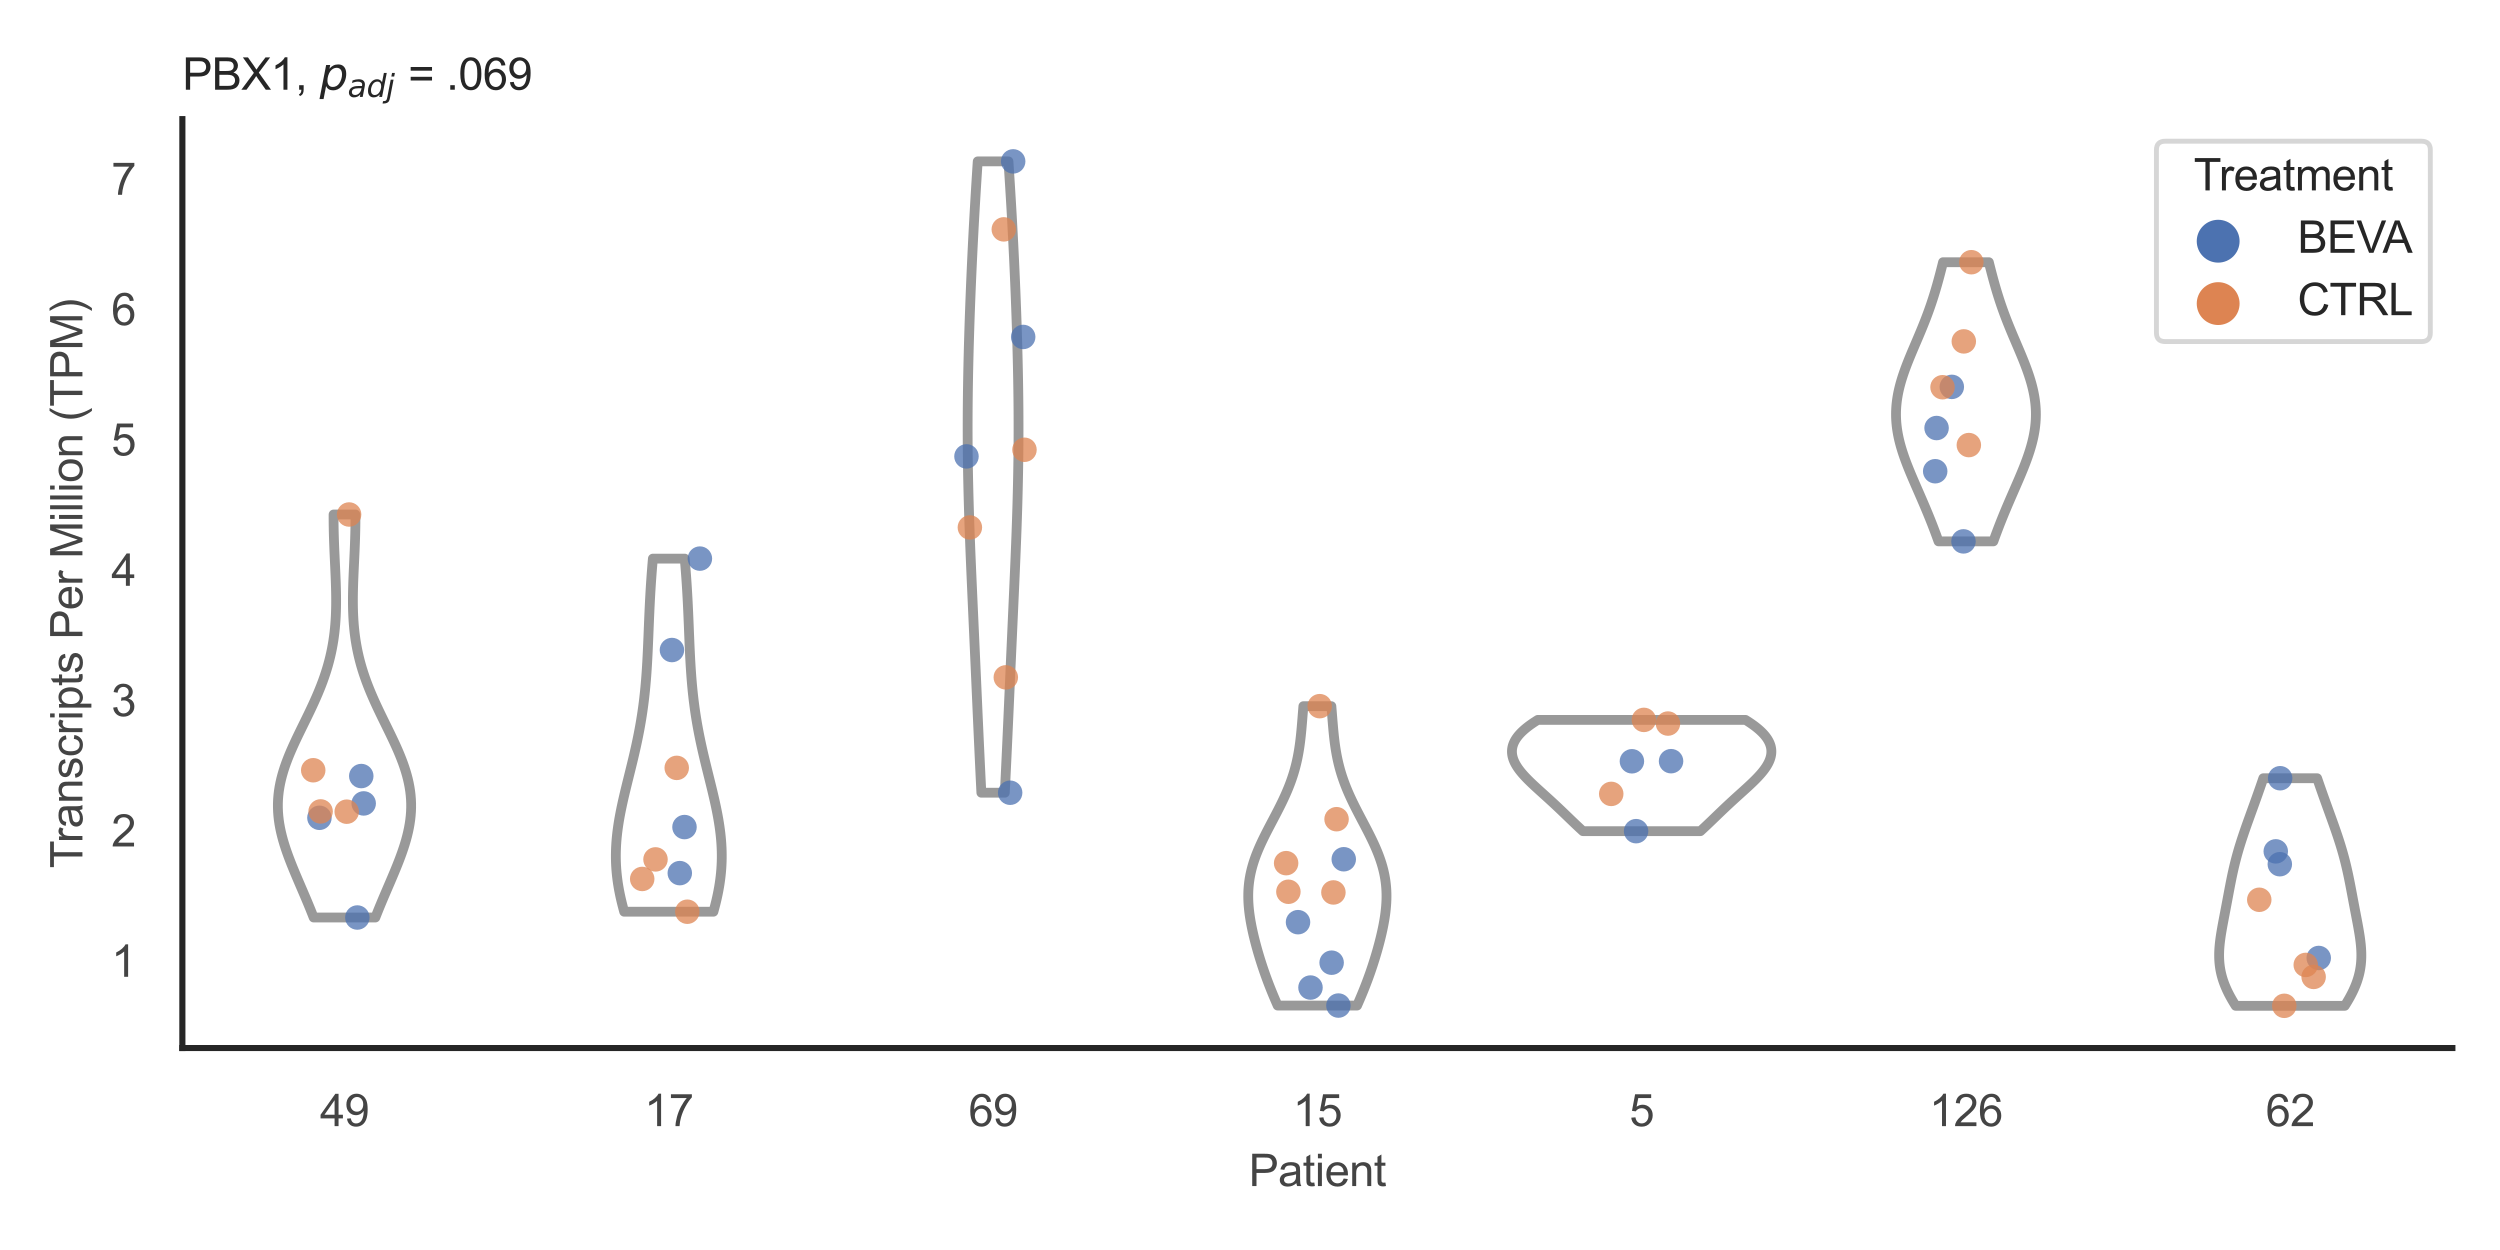 <?xml version="1.0" encoding="utf-8" standalone="no"?>
<!DOCTYPE svg PUBLIC "-//W3C//DTD SVG 1.1//EN"
  "http://www.w3.org/Graphics/SVG/1.1/DTD/svg11.dtd">
<svg xmlns:xlink="http://www.w3.org/1999/xlink" width="510.236pt" height="255.118pt" viewBox="0 0 510.236 255.118" xmlns="http://www.w3.org/2000/svg" version="1.1">
 <defs>
  <style type="text/css">*{stroke-linejoin: round; stroke-linecap: butt}</style>
 </defs>
 <g id="figure_1">
  <g id="patch_1">
   <path d="M 0 255.118 
L 510.236 255.118 
L 510.236 0 
L 0 0 
z
" style="fill: #ffffff"/>
  </g>
  <g id="axes_1">
   <g id="patch_2">
    <path d="M 37.22 213.898 
L 500.516 213.898 
L 500.516 24.32 
L 37.22 24.32 
z
" style="fill: #ffffff"/>
   </g>
   <g id="matplotlib.axis_1">
    <g id="xtick_1">
     <g id="text_1">
      <!-- 49 -->
      <g style="fill: #444444" transform="translate(65.308 229.84)scale(0.09 -0.09)">
       <defs>
        <path id="ArialMT-34" d="M 2069 0 
L 2069 1097 
L 81 1097 
L 81 1613 
L 2172 4581 
L 2631 4581 
L 2631 1613 
L 3250 1613 
L 3250 1097 
L 2631 1097 
L 2631 0 
L 2069 0 
z
M 2069 1613 
L 2069 3678 
L 634 1613 
L 2069 1613 
z
" transform="scale(0.016)"/>
        <path id="ArialMT-39" d="M 350 1059 
L 891 1109 
Q 959 728 1153 556 
Q 1347 384 1650 384 
Q 1909 384 2104 503 
Q 2300 622 2425 820 
Q 2550 1019 2634 1356 
Q 2719 1694 2719 2044 
Q 2719 2081 2716 2156 
Q 2547 1888 2255 1720 
Q 1963 1553 1622 1553 
Q 1053 1553 659 1965 
Q 266 2378 266 3053 
Q 266 3750 677 4175 
Q 1088 4600 1706 4600 
Q 2153 4600 2523 4359 
Q 2894 4119 3086 3673 
Q 3278 3228 3278 2384 
Q 3278 1506 3087 986 
Q 2897 466 2520 194 
Q 2144 -78 1638 -78 
Q 1100 -78 759 220 
Q 419 519 350 1059 
z
M 2653 3081 
Q 2653 3566 2395 3850 
Q 2138 4134 1775 4134 
Q 1400 4134 1122 3828 
Q 844 3522 844 3034 
Q 844 2597 1108 2323 
Q 1372 2050 1759 2050 
Q 2150 2050 2401 2323 
Q 2653 2597 2653 3081 
z
" transform="scale(0.016)"/>
       </defs>
       <use xlink:href="#ArialMT-34"/>
       <use xlink:href="#ArialMT-39" x="55.615"/>
      </g>
     </g>
    </g>
    <g id="xtick_2">
     <g id="text_2">
      <!-- 17 -->
      <g style="fill: #444444" transform="translate(131.493 229.84)scale(0.09 -0.09)">
       <defs>
        <path id="ArialMT-31" d="M 2384 0 
L 1822 0 
L 1822 3584 
Q 1619 3391 1289 3197 
Q 959 3003 697 2906 
L 697 3450 
Q 1169 3672 1522 3987 
Q 1875 4303 2022 4600 
L 2384 4600 
L 2384 0 
z
" transform="scale(0.016)"/>
        <path id="ArialMT-37" d="M 303 3981 
L 303 4522 
L 3269 4522 
L 3269 4084 
Q 2831 3619 2401 2847 
Q 1972 2075 1738 1259 
Q 1569 684 1522 0 
L 944 0 
Q 953 541 1156 1306 
Q 1359 2072 1739 2783 
Q 2119 3494 2547 3981 
L 303 3981 
z
" transform="scale(0.016)"/>
       </defs>
       <use xlink:href="#ArialMT-31"/>
       <use xlink:href="#ArialMT-37" x="55.615"/>
      </g>
     </g>
    </g>
    <g id="xtick_3">
     <g id="text_3">
      <!-- 69 -->
      <g style="fill: #444444" transform="translate(197.678 229.84)scale(0.09 -0.09)">
       <defs>
        <path id="ArialMT-36" d="M 3184 3459 
L 2625 3416 
Q 2550 3747 2413 3897 
Q 2184 4138 1850 4138 
Q 1581 4138 1378 3988 
Q 1113 3794 959 3422 
Q 806 3050 800 2363 
Q 1003 2672 1297 2822 
Q 1591 2972 1913 2972 
Q 2475 2972 2870 2558 
Q 3266 2144 3266 1488 
Q 3266 1056 3080 686 
Q 2894 316 2569 119 
Q 2244 -78 1831 -78 
Q 1128 -78 684 439 
Q 241 956 241 2144 
Q 241 3472 731 4075 
Q 1159 4600 1884 4600 
Q 2425 4600 2770 4297 
Q 3116 3994 3184 3459 
z
M 888 1484 
Q 888 1194 1011 928 
Q 1134 663 1356 523 
Q 1578 384 1822 384 
Q 2178 384 2434 671 
Q 2691 959 2691 1453 
Q 2691 1928 2437 2201 
Q 2184 2475 1800 2475 
Q 1419 2475 1153 2201 
Q 888 1928 888 1484 
z
" transform="scale(0.016)"/>
       </defs>
       <use xlink:href="#ArialMT-36"/>
       <use xlink:href="#ArialMT-39" x="55.615"/>
      </g>
     </g>
    </g>
    <g id="xtick_4">
     <g id="text_4">
      <!-- 15 -->
      <g style="fill: #444444" transform="translate(263.863 229.84)scale(0.09 -0.09)">
       <defs>
        <path id="ArialMT-35" d="M 266 1200 
L 856 1250 
Q 922 819 1161 601 
Q 1400 384 1738 384 
Q 2144 384 2425 690 
Q 2706 997 2706 1503 
Q 2706 1984 2436 2262 
Q 2166 2541 1728 2541 
Q 1456 2541 1237 2417 
Q 1019 2294 894 2097 
L 366 2166 
L 809 4519 
L 3088 4519 
L 3088 3981 
L 1259 3981 
L 1013 2750 
Q 1425 3038 1878 3038 
Q 2478 3038 2890 2622 
Q 3303 2206 3303 1553 
Q 3303 931 2941 478 
Q 2500 -78 1738 -78 
Q 1113 -78 717 272 
Q 322 622 266 1200 
z
" transform="scale(0.016)"/>
       </defs>
       <use xlink:href="#ArialMT-31"/>
       <use xlink:href="#ArialMT-35" x="55.615"/>
      </g>
     </g>
    </g>
    <g id="xtick_5">
     <g id="text_5">
      <!-- 5 -->
      <g style="fill: #444444" transform="translate(332.551 229.84)scale(0.09 -0.09)">
       <use xlink:href="#ArialMT-35"/>
      </g>
     </g>
    </g>
    <g id="xtick_6">
     <g id="text_6">
      <!-- 126 -->
      <g style="fill: #444444" transform="translate(393.731 229.84)scale(0.09 -0.09)">
       <defs>
        <path id="ArialMT-32" d="M 3222 541 
L 3222 0 
L 194 0 
Q 188 203 259 391 
Q 375 700 629 1000 
Q 884 1300 1366 1694 
Q 2113 2306 2375 2664 
Q 2638 3022 2638 3341 
Q 2638 3675 2398 3904 
Q 2159 4134 1775 4134 
Q 1369 4134 1125 3890 
Q 881 3647 878 3216 
L 300 3275 
Q 359 3922 746 4261 
Q 1134 4600 1788 4600 
Q 2447 4600 2831 4234 
Q 3216 3869 3216 3328 
Q 3216 3053 3103 2787 
Q 2991 2522 2730 2228 
Q 2469 1934 1863 1422 
Q 1356 997 1212 845 
Q 1069 694 975 541 
L 3222 541 
z
" transform="scale(0.016)"/>
       </defs>
       <use xlink:href="#ArialMT-31"/>
       <use xlink:href="#ArialMT-32" x="55.615"/>
       <use xlink:href="#ArialMT-36" x="111.23"/>
      </g>
     </g>
    </g>
    <g id="xtick_7">
     <g id="text_7">
      <!-- 62 -->
      <g style="fill: #444444" transform="translate(462.419 229.84)scale(0.09 -0.09)">
       <use xlink:href="#ArialMT-36"/>
       <use xlink:href="#ArialMT-32" x="55.615"/>
      </g>
     </g>
    </g>
    <g id="text_8">
     <!-- Patient -->
     <g style="fill: #444444" transform="translate(254.859 242.071)scale(0.09 -0.09)">
      <defs>
       <path id="ArialMT-50" d="M 494 0 
L 494 4581 
L 2222 4581 
Q 2678 4581 2919 4538 
Q 3256 4481 3484 4323 
Q 3713 4166 3852 3881 
Q 3991 3597 3991 3256 
Q 3991 2672 3619 2267 
Q 3247 1863 2275 1863 
L 1100 1863 
L 1100 0 
L 494 0 
z
M 1100 2403 
L 2284 2403 
Q 2872 2403 3119 2622 
Q 3366 2841 3366 3238 
Q 3366 3525 3220 3729 
Q 3075 3934 2838 4000 
Q 2684 4041 2272 4041 
L 1100 4041 
L 1100 2403 
z
" transform="scale(0.016)"/>
       <path id="ArialMT-61" d="M 2588 409 
Q 2275 144 1986 34 
Q 1697 -75 1366 -75 
Q 819 -75 525 192 
Q 231 459 231 875 
Q 231 1119 342 1320 
Q 453 1522 633 1644 
Q 813 1766 1038 1828 
Q 1203 1872 1538 1913 
Q 2219 1994 2541 2106 
Q 2544 2222 2544 2253 
Q 2544 2597 2384 2738 
Q 2169 2928 1744 2928 
Q 1347 2928 1158 2789 
Q 969 2650 878 2297 
L 328 2372 
Q 403 2725 575 2942 
Q 747 3159 1072 3276 
Q 1397 3394 1825 3394 
Q 2250 3394 2515 3294 
Q 2781 3194 2906 3042 
Q 3031 2891 3081 2659 
Q 3109 2516 3109 2141 
L 3109 1391 
Q 3109 606 3145 398 
Q 3181 191 3288 0 
L 2700 0 
Q 2613 175 2588 409 
z
M 2541 1666 
Q 2234 1541 1622 1453 
Q 1275 1403 1131 1340 
Q 988 1278 909 1158 
Q 831 1038 831 891 
Q 831 666 1001 516 
Q 1172 366 1500 366 
Q 1825 366 2078 508 
Q 2331 650 2450 897 
Q 2541 1088 2541 1459 
L 2541 1666 
z
" transform="scale(0.016)"/>
       <path id="ArialMT-74" d="M 1650 503 
L 1731 6 
Q 1494 -44 1306 -44 
Q 1000 -44 831 53 
Q 663 150 594 308 
Q 525 466 525 972 
L 525 2881 
L 113 2881 
L 113 3319 
L 525 3319 
L 525 4141 
L 1084 4478 
L 1084 3319 
L 1650 3319 
L 1650 2881 
L 1084 2881 
L 1084 941 
Q 1084 700 1114 631 
Q 1144 563 1211 522 
Q 1278 481 1403 481 
Q 1497 481 1650 503 
z
" transform="scale(0.016)"/>
       <path id="ArialMT-69" d="M 425 3934 
L 425 4581 
L 988 4581 
L 988 3934 
L 425 3934 
z
M 425 0 
L 425 3319 
L 988 3319 
L 988 0 
L 425 0 
z
" transform="scale(0.016)"/>
       <path id="ArialMT-65" d="M 2694 1069 
L 3275 997 
Q 3138 488 2766 206 
Q 2394 -75 1816 -75 
Q 1088 -75 661 373 
Q 234 822 234 1631 
Q 234 2469 665 2931 
Q 1097 3394 1784 3394 
Q 2450 3394 2872 2941 
Q 3294 2488 3294 1666 
Q 3294 1616 3291 1516 
L 816 1516 
Q 847 969 1125 678 
Q 1403 388 1819 388 
Q 2128 388 2347 550 
Q 2566 713 2694 1069 
z
M 847 1978 
L 2700 1978 
Q 2663 2397 2488 2606 
Q 2219 2931 1791 2931 
Q 1403 2931 1139 2672 
Q 875 2413 847 1978 
z
" transform="scale(0.016)"/>
       <path id="ArialMT-6e" d="M 422 0 
L 422 3319 
L 928 3319 
L 928 2847 
Q 1294 3394 1984 3394 
Q 2284 3394 2536 3286 
Q 2788 3178 2913 3003 
Q 3038 2828 3088 2588 
Q 3119 2431 3119 2041 
L 3119 0 
L 2556 0 
L 2556 2019 
Q 2556 2363 2490 2533 
Q 2425 2703 2258 2804 
Q 2091 2906 1866 2906 
Q 1506 2906 1245 2678 
Q 984 2450 984 1813 
L 984 0 
L 422 0 
z
" transform="scale(0.016)"/>
      </defs>
      <use xlink:href="#ArialMT-50"/>
      <use xlink:href="#ArialMT-61" x="66.699"/>
      <use xlink:href="#ArialMT-74" x="122.314"/>
      <use xlink:href="#ArialMT-69" x="150.098"/>
      <use xlink:href="#ArialMT-65" x="172.314"/>
      <use xlink:href="#ArialMT-6e" x="227.93"/>
      <use xlink:href="#ArialMT-74" x="283.545"/>
     </g>
    </g>
   </g>
   <g id="matplotlib.axis_2">
    <g id="ytick_1">
     <g id="text_9">
      <!-- 1 -->
      <g style="fill: #444444" transform="translate(22.715 199.358)scale(0.09 -0.09)">
       <use xlink:href="#ArialMT-31"/>
      </g>
     </g>
    </g>
    <g id="ytick_2">
     <g id="text_10">
      <!-- 2 -->
      <g style="fill: #444444" transform="translate(22.715 172.757)scale(0.09 -0.09)">
       <use xlink:href="#ArialMT-32"/>
      </g>
     </g>
    </g>
    <g id="ytick_3">
     <g id="text_11">
      <!-- 3 -->
      <g style="fill: #444444" transform="translate(22.715 146.156)scale(0.09 -0.09)">
       <defs>
        <path id="ArialMT-33" d="M 269 1209 
L 831 1284 
Q 928 806 1161 595 
Q 1394 384 1728 384 
Q 2125 384 2398 659 
Q 2672 934 2672 1341 
Q 2672 1728 2419 1979 
Q 2166 2231 1775 2231 
Q 1616 2231 1378 2169 
L 1441 2663 
Q 1497 2656 1531 2656 
Q 1891 2656 2178 2843 
Q 2466 3031 2466 3422 
Q 2466 3731 2256 3934 
Q 2047 4138 1716 4138 
Q 1388 4138 1169 3931 
Q 950 3725 888 3313 
L 325 3413 
Q 428 3978 793 4289 
Q 1159 4600 1703 4600 
Q 2078 4600 2393 4439 
Q 2709 4278 2876 4000 
Q 3044 3722 3044 3409 
Q 3044 3113 2884 2869 
Q 2725 2625 2413 2481 
Q 2819 2388 3044 2092 
Q 3269 1797 3269 1353 
Q 3269 753 2831 336 
Q 2394 -81 1725 -81 
Q 1122 -81 723 278 
Q 325 638 269 1209 
z
" transform="scale(0.016)"/>
       </defs>
       <use xlink:href="#ArialMT-33"/>
      </g>
     </g>
    </g>
    <g id="ytick_4">
     <g id="text_12">
      <!-- 4 -->
      <g style="fill: #444444" transform="translate(22.715 119.555)scale(0.09 -0.09)">
       <use xlink:href="#ArialMT-34"/>
      </g>
     </g>
    </g>
    <g id="ytick_5">
     <g id="text_13">
      <!-- 5 -->
      <g style="fill: #444444" transform="translate(22.715 92.953)scale(0.09 -0.09)">
       <use xlink:href="#ArialMT-35"/>
      </g>
     </g>
    </g>
    <g id="ytick_6">
     <g id="text_14">
      <!-- 6 -->
      <g style="fill: #444444" transform="translate(22.715 66.352)scale(0.09 -0.09)">
       <use xlink:href="#ArialMT-36"/>
      </g>
     </g>
    </g>
    <g id="ytick_7">
     <g id="text_15">
      <!-- 7 -->
      <g style="fill: #444444" transform="translate(22.715 39.751)scale(0.09 -0.09)">
       <use xlink:href="#ArialMT-37"/>
      </g>
     </g>
    </g>
    <g id="text_16">
     <!-- Transcripts Per Million (TPM) -->
     <g style="fill: #444444" transform="translate(16.821 177.194)rotate(-90)scale(0.09 -0.09)">
      <defs>
       <path id="ArialMT-54" d="M 1659 0 
L 1659 4041 
L 150 4041 
L 150 4581 
L 3781 4581 
L 3781 4041 
L 2266 4041 
L 2266 0 
L 1659 0 
z
" transform="scale(0.016)"/>
       <path id="ArialMT-72" d="M 416 0 
L 416 3319 
L 922 3319 
L 922 2816 
Q 1116 3169 1280 3281 
Q 1444 3394 1641 3394 
Q 1925 3394 2219 3213 
L 2025 2691 
Q 1819 2813 1613 2813 
Q 1428 2813 1281 2702 
Q 1134 2591 1072 2394 
Q 978 2094 978 1738 
L 978 0 
L 416 0 
z
" transform="scale(0.016)"/>
       <path id="ArialMT-73" d="M 197 991 
L 753 1078 
Q 800 744 1014 566 
Q 1228 388 1613 388 
Q 2000 388 2187 545 
Q 2375 703 2375 916 
Q 2375 1106 2209 1216 
Q 2094 1291 1634 1406 
Q 1016 1563 777 1677 
Q 538 1791 414 1992 
Q 291 2194 291 2438 
Q 291 2659 392 2848 
Q 494 3038 669 3163 
Q 800 3259 1026 3326 
Q 1253 3394 1513 3394 
Q 1903 3394 2198 3281 
Q 2494 3169 2634 2976 
Q 2775 2784 2828 2463 
L 2278 2388 
Q 2241 2644 2061 2787 
Q 1881 2931 1553 2931 
Q 1166 2931 1000 2803 
Q 834 2675 834 2503 
Q 834 2394 903 2306 
Q 972 2216 1119 2156 
Q 1203 2125 1616 2013 
Q 2213 1853 2448 1751 
Q 2684 1650 2818 1456 
Q 2953 1263 2953 975 
Q 2953 694 2789 445 
Q 2625 197 2315 61 
Q 2006 -75 1616 -75 
Q 969 -75 630 194 
Q 291 463 197 991 
z
" transform="scale(0.016)"/>
       <path id="ArialMT-63" d="M 2588 1216 
L 3141 1144 
Q 3050 572 2676 248 
Q 2303 -75 1759 -75 
Q 1078 -75 664 370 
Q 250 816 250 1647 
Q 250 2184 428 2587 
Q 606 2991 970 3192 
Q 1334 3394 1763 3394 
Q 2303 3394 2647 3120 
Q 2991 2847 3088 2344 
L 2541 2259 
Q 2463 2594 2264 2762 
Q 2066 2931 1784 2931 
Q 1359 2931 1093 2626 
Q 828 2322 828 1663 
Q 828 994 1084 691 
Q 1341 388 1753 388 
Q 2084 388 2306 591 
Q 2528 794 2588 1216 
z
" transform="scale(0.016)"/>
       <path id="ArialMT-70" d="M 422 -1272 
L 422 3319 
L 934 3319 
L 934 2888 
Q 1116 3141 1344 3267 
Q 1572 3394 1897 3394 
Q 2322 3394 2647 3175 
Q 2972 2956 3137 2557 
Q 3303 2159 3303 1684 
Q 3303 1175 3120 767 
Q 2938 359 2589 142 
Q 2241 -75 1856 -75 
Q 1575 -75 1351 44 
Q 1128 163 984 344 
L 984 -1272 
L 422 -1272 
z
M 931 1641 
Q 931 1000 1190 694 
Q 1450 388 1819 388 
Q 2194 388 2461 705 
Q 2728 1022 2728 1688 
Q 2728 2322 2467 2637 
Q 2206 2953 1844 2953 
Q 1484 2953 1207 2617 
Q 931 2281 931 1641 
z
" transform="scale(0.016)"/>
       <path id="ArialMT-20" transform="scale(0.016)"/>
       <path id="ArialMT-4d" d="M 475 0 
L 475 4581 
L 1388 4581 
L 2472 1338 
Q 2622 884 2691 659 
Q 2769 909 2934 1394 
L 4031 4581 
L 4847 4581 
L 4847 0 
L 4263 0 
L 4263 3834 
L 2931 0 
L 2384 0 
L 1059 3900 
L 1059 0 
L 475 0 
z
" transform="scale(0.016)"/>
       <path id="ArialMT-6c" d="M 409 0 
L 409 4581 
L 972 4581 
L 972 0 
L 409 0 
z
" transform="scale(0.016)"/>
       <path id="ArialMT-6f" d="M 213 1659 
Q 213 2581 725 3025 
Q 1153 3394 1769 3394 
Q 2453 3394 2887 2945 
Q 3322 2497 3322 1706 
Q 3322 1066 3130 698 
Q 2938 331 2570 128 
Q 2203 -75 1769 -75 
Q 1072 -75 642 372 
Q 213 819 213 1659 
z
M 791 1659 
Q 791 1022 1069 705 
Q 1347 388 1769 388 
Q 2188 388 2466 706 
Q 2744 1025 2744 1678 
Q 2744 2294 2464 2611 
Q 2184 2928 1769 2928 
Q 1347 2928 1069 2612 
Q 791 2297 791 1659 
z
" transform="scale(0.016)"/>
       <path id="ArialMT-28" d="M 1497 -1347 
Q 1031 -759 709 28 
Q 388 816 388 1659 
Q 388 2403 628 3084 
Q 909 3875 1497 4659 
L 1900 4659 
Q 1522 4009 1400 3731 
Q 1209 3300 1100 2831 
Q 966 2247 966 1656 
Q 966 153 1900 -1347 
L 1497 -1347 
z
" transform="scale(0.016)"/>
       <path id="ArialMT-29" d="M 791 -1347 
L 388 -1347 
Q 1322 153 1322 1656 
Q 1322 2244 1188 2822 
Q 1081 3291 891 3722 
Q 769 4003 388 4659 
L 791 4659 
Q 1378 3875 1659 3084 
Q 1900 2403 1900 1659 
Q 1900 816 1576 28 
Q 1253 -759 791 -1347 
z
" transform="scale(0.016)"/>
      </defs>
      <use xlink:href="#ArialMT-54"/>
      <use xlink:href="#ArialMT-72" x="57.334"/>
      <use xlink:href="#ArialMT-61" x="90.635"/>
      <use xlink:href="#ArialMT-6e" x="146.25"/>
      <use xlink:href="#ArialMT-73" x="201.865"/>
      <use xlink:href="#ArialMT-63" x="251.865"/>
      <use xlink:href="#ArialMT-72" x="301.865"/>
      <use xlink:href="#ArialMT-69" x="335.166"/>
      <use xlink:href="#ArialMT-70" x="357.383"/>
      <use xlink:href="#ArialMT-74" x="412.998"/>
      <use xlink:href="#ArialMT-73" x="440.781"/>
      <use xlink:href="#ArialMT-20" x="490.781"/>
      <use xlink:href="#ArialMT-50" x="518.564"/>
      <use xlink:href="#ArialMT-65" x="585.264"/>
      <use xlink:href="#ArialMT-72" x="640.879"/>
      <use xlink:href="#ArialMT-20" x="674.18"/>
      <use xlink:href="#ArialMT-4d" x="701.963"/>
      <use xlink:href="#ArialMT-69" x="785.264"/>
      <use xlink:href="#ArialMT-6c" x="807.48"/>
      <use xlink:href="#ArialMT-6c" x="829.697"/>
      <use xlink:href="#ArialMT-69" x="851.914"/>
      <use xlink:href="#ArialMT-6f" x="874.131"/>
      <use xlink:href="#ArialMT-6e" x="929.746"/>
      <use xlink:href="#ArialMT-20" x="985.361"/>
      <use xlink:href="#ArialMT-28" x="1013.145"/>
      <use xlink:href="#ArialMT-54" x="1046.445"/>
      <use xlink:href="#ArialMT-50" x="1107.529"/>
      <use xlink:href="#ArialMT-4d" x="1174.229"/>
      <use xlink:href="#ArialMT-29" x="1257.529"/>
     </g>
    </g>
   </g>
   <g id="PolyCollection_1">
    <defs>
     <path id="mf9e06a8a38" d="M 76.609 -67.859 
L 64.016 -67.859 
L 63.689 -68.689 
L 63.355 -69.52 
L 63.014 -70.351 
L 62.668 -71.182 
L 62.317 -72.013 
L 61.962 -72.844 
L 61.606 -73.674 
L 61.248 -74.505 
L 60.892 -75.336 
L 60.538 -76.167 
L 60.188 -76.998 
L 59.844 -77.829 
L 59.508 -78.659 
L 59.182 -79.49 
L 58.868 -80.321 
L 58.568 -81.152 
L 58.283 -81.983 
L 58.017 -82.814 
L 57.77 -83.644 
L 57.546 -84.475 
L 57.344 -85.306 
L 57.168 -86.137 
L 57.019 -86.968 
L 56.898 -87.799 
L 56.806 -88.629 
L 56.745 -89.46 
L 56.714 -90.291 
L 56.715 -91.122 
L 56.748 -91.953 
L 56.813 -92.784 
L 56.909 -93.614 
L 57.037 -94.445 
L 57.195 -95.276 
L 57.383 -96.107 
L 57.599 -96.938 
L 57.843 -97.769 
L 58.112 -98.6 
L 58.404 -99.43 
L 58.719 -100.261 
L 59.053 -101.092 
L 59.404 -101.923 
L 59.771 -102.754 
L 60.151 -103.585 
L 60.541 -104.415 
L 60.939 -105.246 
L 61.343 -106.077 
L 61.75 -106.908 
L 62.158 -107.739 
L 62.565 -108.57 
L 62.968 -109.4 
L 63.366 -110.231 
L 63.757 -111.062 
L 64.138 -111.893 
L 64.509 -112.724 
L 64.867 -113.555 
L 65.212 -114.385 
L 65.542 -115.216 
L 65.857 -116.047 
L 66.154 -116.878 
L 66.435 -117.709 
L 66.698 -118.54 
L 66.943 -119.37 
L 67.17 -120.201 
L 67.379 -121.032 
L 67.569 -121.863 
L 67.742 -122.694 
L 67.896 -123.525 
L 68.034 -124.355 
L 68.154 -125.186 
L 68.259 -126.017 
L 68.348 -126.848 
L 68.422 -127.679 
L 68.482 -128.51 
L 68.529 -129.34 
L 68.563 -130.171 
L 68.586 -131.002 
L 68.599 -131.833 
L 68.602 -132.664 
L 68.597 -133.495 
L 68.584 -134.326 
L 68.564 -135.156 
L 68.539 -135.987 
L 68.51 -136.818 
L 68.476 -137.649 
L 68.44 -138.48 
L 68.403 -139.311 
L 68.364 -140.141 
L 68.325 -140.972 
L 68.287 -141.803 
L 68.25 -142.634 
L 68.216 -143.465 
L 68.184 -144.296 
L 68.156 -145.126 
L 68.131 -145.957 
L 68.111 -146.788 
L 68.096 -147.619 
L 68.085 -148.45 
L 68.08 -149.281 
L 68.081 -150.111 
L 72.544 -150.111 
L 72.544 -150.111 
L 72.545 -149.281 
L 72.54 -148.45 
L 72.53 -147.619 
L 72.514 -146.788 
L 72.494 -145.957 
L 72.47 -145.126 
L 72.441 -144.296 
L 72.41 -143.465 
L 72.375 -142.634 
L 72.338 -141.803 
L 72.3 -140.972 
L 72.261 -140.141 
L 72.222 -139.311 
L 72.185 -138.48 
L 72.149 -137.649 
L 72.115 -136.818 
L 72.086 -135.987 
L 72.061 -135.156 
L 72.041 -134.326 
L 72.028 -133.495 
L 72.023 -132.664 
L 72.026 -131.833 
L 72.039 -131.002 
L 72.062 -130.171 
L 72.097 -129.34 
L 72.143 -128.51 
L 72.203 -127.679 
L 72.277 -126.848 
L 72.366 -126.017 
L 72.471 -125.186 
L 72.591 -124.355 
L 72.729 -123.525 
L 72.883 -122.694 
L 73.056 -121.863 
L 73.246 -121.032 
L 73.455 -120.201 
L 73.682 -119.37 
L 73.927 -118.54 
L 74.19 -117.709 
L 74.471 -116.878 
L 74.769 -116.047 
L 75.083 -115.216 
L 75.413 -114.385 
L 75.758 -113.555 
L 76.116 -112.724 
L 76.487 -111.893 
L 76.868 -111.062 
L 77.259 -110.231 
L 77.657 -109.4 
L 78.06 -108.57 
L 78.467 -107.739 
L 78.875 -106.908 
L 79.282 -106.077 
L 79.686 -105.246 
L 80.084 -104.415 
L 80.474 -103.585 
L 80.854 -102.754 
L 81.221 -101.923 
L 81.572 -101.092 
L 81.906 -100.261 
L 82.221 -99.43 
L 82.513 -98.6 
L 82.782 -97.769 
L 83.026 -96.938 
L 83.242 -96.107 
L 83.43 -95.276 
L 83.588 -94.445 
L 83.716 -93.614 
L 83.812 -92.784 
L 83.877 -91.953 
L 83.91 -91.122 
L 83.911 -90.291 
L 83.881 -89.46 
L 83.819 -88.629 
L 83.727 -87.799 
L 83.606 -86.968 
L 83.457 -86.137 
L 83.281 -85.306 
L 83.08 -84.475 
L 82.855 -83.644 
L 82.608 -82.814 
L 82.342 -81.983 
L 82.057 -81.152 
L 81.757 -80.321 
L 81.443 -79.49 
L 81.117 -78.659 
L 80.781 -77.829 
L 80.437 -76.998 
L 80.087 -76.167 
L 79.733 -75.336 
L 79.377 -74.505 
L 79.019 -73.674 
L 78.663 -72.844 
L 78.308 -72.013 
L 77.957 -71.182 
L 77.611 -70.351 
L 77.27 -69.52 
L 76.936 -68.689 
L 76.609 -67.859 
z
" style="stroke: #999999; stroke-width: 2"/>
    </defs>
    <g clip-path="url(#p323bb8936f)">
     <use xlink:href="#mf9e06a8a38" x="0" y="255.118" style="fill: #ffffff; stroke: #999999; stroke-width: 2"/>
    </g>
   </g>
   <g id="PolyCollection_2">
    <defs>
     <path id="m8a1ce552f8" d="M 145.604 -69.04 
L 127.392 -69.04 
L 127.192 -69.768 
L 127.002 -70.496 
L 126.823 -71.224 
L 126.655 -71.952 
L 126.5 -72.68 
L 126.356 -73.408 
L 126.226 -74.136 
L 126.109 -74.864 
L 126.007 -75.592 
L 125.918 -76.32 
L 125.843 -77.048 
L 125.783 -77.776 
L 125.738 -78.504 
L 125.707 -79.232 
L 125.691 -79.96 
L 125.689 -80.687 
L 125.702 -81.415 
L 125.728 -82.143 
L 125.768 -82.871 
L 125.821 -83.599 
L 125.888 -84.327 
L 125.966 -85.055 
L 126.057 -85.783 
L 126.158 -86.511 
L 126.27 -87.239 
L 126.392 -87.967 
L 126.523 -88.695 
L 126.663 -89.423 
L 126.81 -90.151 
L 126.964 -90.879 
L 127.124 -91.607 
L 127.289 -92.335 
L 127.459 -93.063 
L 127.633 -93.791 
L 127.81 -94.519 
L 127.988 -95.247 
L 128.169 -95.975 
L 128.35 -96.703 
L 128.531 -97.431 
L 128.711 -98.159 
L 128.89 -98.887 
L 129.067 -99.615 
L 129.242 -100.343 
L 129.413 -101.071 
L 129.581 -101.799 
L 129.745 -102.527 
L 129.905 -103.255 
L 130.06 -103.983 
L 130.211 -104.711 
L 130.355 -105.439 
L 130.495 -106.167 
L 130.629 -106.895 
L 130.756 -107.623 
L 130.878 -108.351 
L 130.994 -109.079 
L 131.104 -109.807 
L 131.209 -110.535 
L 131.307 -111.263 
L 131.399 -111.991 
L 131.486 -112.719 
L 131.567 -113.447 
L 131.643 -114.175 
L 131.714 -114.903 
L 131.78 -115.631 
L 131.842 -116.358 
L 131.899 -117.086 
L 131.952 -117.814 
L 132.001 -118.542 
L 132.047 -119.27 
L 132.089 -119.998 
L 132.129 -120.726 
L 132.166 -121.454 
L 132.202 -122.182 
L 132.235 -122.91 
L 132.267 -123.638 
L 132.298 -124.366 
L 132.328 -125.094 
L 132.357 -125.822 
L 132.387 -126.55 
L 132.416 -127.278 
L 132.445 -128.006 
L 132.476 -128.734 
L 132.507 -129.462 
L 132.539 -130.19 
L 132.572 -130.918 
L 132.607 -131.646 
L 132.644 -132.374 
L 132.682 -133.102 
L 132.722 -133.83 
L 132.765 -134.558 
L 132.809 -135.286 
L 132.856 -136.014 
L 132.905 -136.742 
L 132.957 -137.47 
L 133.01 -138.198 
L 133.067 -138.926 
L 133.125 -139.654 
L 133.186 -140.382 
L 133.249 -141.11 
L 139.746 -141.11 
L 139.746 -141.11 
L 139.809 -140.382 
L 139.87 -139.654 
L 139.929 -138.926 
L 139.985 -138.198 
L 140.039 -137.47 
L 140.09 -136.742 
L 140.14 -136.014 
L 140.186 -135.286 
L 140.231 -134.558 
L 140.273 -133.83 
L 140.314 -133.102 
L 140.352 -132.374 
L 140.388 -131.646 
L 140.423 -130.918 
L 140.457 -130.19 
L 140.489 -129.462 
L 140.52 -128.734 
L 140.55 -128.006 
L 140.58 -127.278 
L 140.609 -126.55 
L 140.638 -125.822 
L 140.668 -125.094 
L 140.698 -124.366 
L 140.728 -123.638 
L 140.76 -122.91 
L 140.794 -122.182 
L 140.829 -121.454 
L 140.866 -120.726 
L 140.906 -119.998 
L 140.949 -119.27 
L 140.995 -118.542 
L 141.044 -117.814 
L 141.097 -117.086 
L 141.154 -116.358 
L 141.215 -115.631 
L 141.281 -114.903 
L 141.352 -114.175 
L 141.428 -113.447 
L 141.51 -112.719 
L 141.596 -111.991 
L 141.689 -111.263 
L 141.787 -110.535 
L 141.891 -109.807 
L 142.001 -109.079 
L 142.117 -108.351 
L 142.239 -107.623 
L 142.367 -106.895 
L 142.501 -106.167 
L 142.64 -105.439 
L 142.785 -104.711 
L 142.935 -103.983 
L 143.09 -103.255 
L 143.25 -102.527 
L 143.414 -101.799 
L 143.582 -101.071 
L 143.754 -100.343 
L 143.929 -99.615 
L 144.106 -98.887 
L 144.285 -98.159 
L 144.465 -97.431 
L 144.646 -96.703 
L 144.827 -95.975 
L 145.007 -95.247 
L 145.186 -94.519 
L 145.363 -93.791 
L 145.536 -93.063 
L 145.706 -92.335 
L 145.872 -91.607 
L 146.032 -90.879 
L 146.186 -90.151 
L 146.333 -89.423 
L 146.472 -88.695 
L 146.604 -87.967 
L 146.725 -87.239 
L 146.837 -86.511 
L 146.939 -85.783 
L 147.029 -85.055 
L 147.108 -84.327 
L 147.174 -83.599 
L 147.227 -82.871 
L 147.268 -82.143 
L 147.294 -81.415 
L 147.306 -80.687 
L 147.305 -79.96 
L 147.288 -79.232 
L 147.258 -78.504 
L 147.212 -77.776 
L 147.152 -77.048 
L 147.078 -76.32 
L 146.989 -75.592 
L 146.886 -74.864 
L 146.769 -74.136 
L 146.639 -73.408 
L 146.496 -72.68 
L 146.34 -71.952 
L 146.173 -71.224 
L 145.993 -70.496 
L 145.804 -69.768 
L 145.604 -69.04 
z
" style="stroke: #999999; stroke-width: 2"/>
    </defs>
    <g clip-path="url(#p323bb8936f)">
     <use xlink:href="#m8a1ce552f8" x="0" y="255.118" style="fill: #ffffff; stroke: #999999; stroke-width: 2"/>
    </g>
   </g>
   <g id="PolyCollection_3">
    <defs>
     <path id="m8653a5ccae" d="M 205.077 -93.326 
L 200.289 -93.326 
L 200.225 -94.628 
L 200.161 -95.93 
L 200.098 -97.231 
L 200.036 -98.533 
L 199.974 -99.834 
L 199.913 -101.136 
L 199.852 -102.437 
L 199.792 -103.739 
L 199.732 -105.04 
L 199.673 -106.342 
L 199.614 -107.644 
L 199.555 -108.945 
L 199.497 -110.247 
L 199.439 -111.548 
L 199.381 -112.85 
L 199.323 -114.151 
L 199.265 -115.453 
L 199.207 -116.754 
L 199.149 -118.056 
L 199.091 -119.358 
L 199.032 -120.659 
L 198.974 -121.961 
L 198.915 -123.262 
L 198.856 -124.564 
L 198.797 -125.865 
L 198.738 -127.167 
L 198.679 -128.469 
L 198.62 -129.77 
L 198.561 -131.072 
L 198.502 -132.373 
L 198.443 -133.675 
L 198.385 -134.976 
L 198.327 -136.278 
L 198.27 -137.579 
L 198.213 -138.881 
L 198.158 -140.183 
L 198.103 -141.484 
L 198.05 -142.786 
L 197.999 -144.087 
L 197.949 -145.389 
L 197.901 -146.69 
L 197.854 -147.992 
L 197.81 -149.294 
L 197.769 -150.595 
L 197.729 -151.897 
L 197.693 -153.198 
L 197.659 -154.5 
L 197.628 -155.801 
L 197.599 -157.103 
L 197.574 -158.404 
L 197.552 -159.706 
L 197.534 -161.008 
L 197.518 -162.309 
L 197.506 -163.611 
L 197.497 -164.912 
L 197.491 -166.214 
L 197.489 -167.515 
L 197.49 -168.817 
L 197.494 -170.118 
L 197.501 -171.42 
L 197.512 -172.722 
L 197.525 -174.023 
L 197.541 -175.325 
L 197.561 -176.626 
L 197.583 -177.928 
L 197.607 -179.229 
L 197.635 -180.531 
L 197.665 -181.833 
L 197.697 -183.134 
L 197.731 -184.436 
L 197.768 -185.737 
L 197.807 -187.039 
L 197.848 -188.34 
L 197.891 -189.642 
L 197.936 -190.943 
L 197.984 -192.245 
L 198.032 -193.547 
L 198.083 -194.848 
L 198.136 -196.15 
L 198.19 -197.451 
L 198.246 -198.753 
L 198.304 -200.054 
L 198.364 -201.356 
L 198.425 -202.658 
L 198.488 -203.959 
L 198.553 -205.261 
L 198.62 -206.562 
L 198.688 -207.864 
L 198.758 -209.165 
L 198.83 -210.467 
L 198.904 -211.768 
L 198.979 -213.07 
L 199.056 -214.372 
L 199.134 -215.673 
L 199.214 -216.975 
L 199.295 -218.276 
L 199.378 -219.578 
L 199.461 -220.879 
L 199.547 -222.181 
L 205.819 -222.181 
L 205.819 -222.181 
L 205.904 -220.879 
L 205.988 -219.578 
L 206.071 -218.276 
L 206.152 -216.975 
L 206.232 -215.673 
L 206.31 -214.372 
L 206.387 -213.07 
L 206.462 -211.768 
L 206.536 -210.467 
L 206.607 -209.165 
L 206.677 -207.864 
L 206.746 -206.562 
L 206.813 -205.261 
L 206.877 -203.959 
L 206.941 -202.658 
L 207.002 -201.356 
L 207.062 -200.054 
L 207.12 -198.753 
L 207.176 -197.451 
L 207.23 -196.15 
L 207.283 -194.848 
L 207.333 -193.547 
L 207.382 -192.245 
L 207.429 -190.943 
L 207.474 -189.642 
L 207.518 -188.34 
L 207.559 -187.039 
L 207.598 -185.737 
L 207.635 -184.436 
L 207.669 -183.134 
L 207.701 -181.833 
L 207.731 -180.531 
L 207.758 -179.229 
L 207.783 -177.928 
L 207.805 -176.626 
L 207.824 -175.325 
L 207.841 -174.023 
L 207.854 -172.722 
L 207.865 -171.42 
L 207.872 -170.118 
L 207.876 -168.817 
L 207.877 -167.515 
L 207.874 -166.214 
L 207.869 -164.912 
L 207.86 -163.611 
L 207.848 -162.309 
L 207.832 -161.008 
L 207.813 -159.706 
L 207.791 -158.404 
L 207.766 -157.103 
L 207.738 -155.801 
L 207.707 -154.5 
L 207.673 -153.198 
L 207.637 -151.897 
L 207.597 -150.595 
L 207.555 -149.294 
L 207.511 -147.992 
L 207.465 -146.69 
L 207.417 -145.389 
L 207.367 -144.087 
L 207.315 -142.786 
L 207.262 -141.484 
L 207.208 -140.183 
L 207.153 -138.881 
L 207.096 -137.579 
L 207.039 -136.278 
L 206.981 -134.976 
L 206.923 -133.675 
L 206.864 -132.373 
L 206.805 -131.072 
L 206.746 -129.77 
L 206.687 -128.469 
L 206.628 -127.167 
L 206.569 -125.865 
L 206.51 -124.564 
L 206.451 -123.262 
L 206.392 -121.961 
L 206.334 -120.659 
L 206.275 -119.358 
L 206.217 -118.056 
L 206.159 -116.754 
L 206.101 -115.453 
L 206.043 -114.151 
L 205.985 -112.85 
L 205.927 -111.548 
L 205.869 -110.247 
L 205.811 -108.945 
L 205.752 -107.644 
L 205.693 -106.342 
L 205.634 -105.04 
L 205.574 -103.739 
L 205.514 -102.437 
L 205.453 -101.136 
L 205.392 -99.834 
L 205.33 -98.533 
L 205.268 -97.231 
L 205.205 -95.93 
L 205.141 -94.628 
L 205.077 -93.326 
z
" style="stroke: #999999; stroke-width: 2"/>
    </defs>
    <g clip-path="url(#p323bb8936f)">
     <use xlink:href="#m8653a5ccae" x="0" y="255.118" style="fill: #ffffff; stroke: #999999; stroke-width: 2"/>
    </g>
   </g>
   <g id="PolyCollection_4">
    <defs>
     <path id="mad1c8375e0" d="M 276.972 -49.889 
L 260.764 -49.889 
L 260.493 -50.506 
L 260.226 -51.124 
L 259.964 -51.741 
L 259.707 -52.358 
L 259.455 -52.975 
L 259.208 -53.593 
L 258.967 -54.21 
L 258.732 -54.827 
L 258.503 -55.444 
L 258.279 -56.061 
L 258.061 -56.679 
L 257.848 -57.296 
L 257.641 -57.913 
L 257.44 -58.53 
L 257.244 -59.147 
L 257.053 -59.765 
L 256.868 -60.382 
L 256.688 -60.999 
L 256.514 -61.616 
L 256.345 -62.233 
L 256.182 -62.851 
L 256.025 -63.468 
L 255.874 -64.085 
L 255.73 -64.702 
L 255.594 -65.319 
L 255.465 -65.937 
L 255.345 -66.554 
L 255.233 -67.171 
L 255.132 -67.788 
L 255.041 -68.405 
L 254.961 -69.023 
L 254.893 -69.64 
L 254.838 -70.257 
L 254.797 -70.874 
L 254.771 -71.491 
L 254.759 -72.109 
L 254.764 -72.726 
L 254.785 -73.343 
L 254.823 -73.96 
L 254.879 -74.578 
L 254.952 -75.195 
L 255.044 -75.812 
L 255.154 -76.429 
L 255.282 -77.046 
L 255.429 -77.664 
L 255.593 -78.281 
L 255.775 -78.898 
L 255.974 -79.515 
L 256.189 -80.132 
L 256.42 -80.75 
L 256.666 -81.367 
L 256.926 -81.984 
L 257.198 -82.601 
L 257.481 -83.218 
L 257.775 -83.836 
L 258.078 -84.453 
L 258.387 -85.07 
L 258.703 -85.687 
L 259.024 -86.304 
L 259.347 -86.922 
L 259.672 -87.539 
L 259.997 -88.156 
L 260.321 -88.773 
L 260.641 -89.39 
L 260.958 -90.008 
L 261.269 -90.625 
L 261.573 -91.242 
L 261.87 -91.859 
L 262.157 -92.477 
L 262.435 -93.094 
L 262.702 -93.711 
L 262.958 -94.328 
L 263.202 -94.945 
L 263.434 -95.563 
L 263.653 -96.18 
L 263.859 -96.797 
L 264.052 -97.414 
L 264.232 -98.031 
L 264.4 -98.649 
L 264.555 -99.266 
L 264.698 -99.883 
L 264.829 -100.5 
L 264.949 -101.117 
L 265.059 -101.735 
L 265.159 -102.352 
L 265.25 -102.969 
L 265.333 -103.586 
L 265.409 -104.203 
L 265.479 -104.821 
L 265.543 -105.438 
L 265.603 -106.055 
L 265.659 -106.672 
L 265.712 -107.289 
L 265.763 -107.907 
L 265.813 -108.524 
L 265.862 -109.141 
L 265.912 -109.758 
L 265.962 -110.375 
L 266.014 -110.993 
L 271.723 -110.993 
L 271.723 -110.993 
L 271.774 -110.375 
L 271.825 -109.758 
L 271.874 -109.141 
L 271.923 -108.524 
L 271.973 -107.907 
L 272.024 -107.289 
L 272.078 -106.672 
L 272.133 -106.055 
L 272.193 -105.438 
L 272.257 -104.821 
L 272.327 -104.203 
L 272.403 -103.586 
L 272.486 -102.969 
L 272.577 -102.352 
L 272.677 -101.735 
L 272.787 -101.117 
L 272.907 -100.5 
L 273.039 -99.883 
L 273.182 -99.266 
L 273.337 -98.649 
L 273.504 -98.031 
L 273.684 -97.414 
L 273.877 -96.797 
L 274.084 -96.18 
L 274.303 -95.563 
L 274.534 -94.945 
L 274.778 -94.328 
L 275.034 -93.711 
L 275.301 -93.094 
L 275.579 -92.477 
L 275.867 -91.859 
L 276.163 -91.242 
L 276.467 -90.625 
L 276.778 -90.008 
L 277.095 -89.39 
L 277.416 -88.773 
L 277.739 -88.156 
L 278.064 -87.539 
L 278.389 -86.922 
L 278.712 -86.304 
L 279.033 -85.687 
L 279.349 -85.07 
L 279.659 -84.453 
L 279.961 -83.836 
L 280.255 -83.218 
L 280.539 -82.601 
L 280.811 -81.984 
L 281.07 -81.367 
L 281.316 -80.75 
L 281.547 -80.132 
L 281.762 -79.515 
L 281.961 -78.898 
L 282.143 -78.281 
L 282.308 -77.664 
L 282.454 -77.046 
L 282.582 -76.429 
L 282.692 -75.812 
L 282.784 -75.195 
L 282.858 -74.578 
L 282.913 -73.96 
L 282.951 -73.343 
L 282.973 -72.726 
L 282.977 -72.109 
L 282.966 -71.491 
L 282.939 -70.874 
L 282.898 -70.257 
L 282.843 -69.64 
L 282.775 -69.023 
L 282.696 -68.405 
L 282.605 -67.788 
L 282.503 -67.171 
L 282.392 -66.554 
L 282.271 -65.937 
L 282.142 -65.319 
L 282.006 -64.702 
L 281.862 -64.085 
L 281.711 -63.468 
L 281.554 -62.851 
L 281.391 -62.233 
L 281.222 -61.616 
L 281.048 -60.999 
L 280.868 -60.382 
L 280.683 -59.765 
L 280.492 -59.147 
L 280.296 -58.53 
L 280.095 -57.913 
L 279.888 -57.296 
L 279.676 -56.679 
L 279.457 -56.061 
L 279.234 -55.444 
L 279.004 -54.827 
L 278.769 -54.21 
L 278.528 -53.593 
L 278.282 -52.975 
L 278.03 -52.358 
L 277.772 -51.741 
L 277.51 -51.124 
L 277.243 -50.506 
L 276.972 -49.889 
z
" style="stroke: #999999; stroke-width: 2"/>
    </defs>
    <g clip-path="url(#p323bb8936f)">
     <use xlink:href="#mad1c8375e0" x="0" y="255.118" style="fill: #ffffff; stroke: #999999; stroke-width: 2"/>
    </g>
   </g>
   <g id="PolyCollection_5">
    <defs>
     <path id="m66b4577977" d="M 347.037 -85.482 
L 323.07 -85.482 
L 322.82 -85.712 
L 322.572 -85.941 
L 322.325 -86.171 
L 322.08 -86.4 
L 321.836 -86.629 
L 321.594 -86.859 
L 321.352 -87.088 
L 321.112 -87.318 
L 320.872 -87.547 
L 320.633 -87.776 
L 320.395 -88.006 
L 320.157 -88.235 
L 319.919 -88.465 
L 319.681 -88.694 
L 319.442 -88.923 
L 319.204 -89.153 
L 318.965 -89.382 
L 318.725 -89.611 
L 318.485 -89.841 
L 318.243 -90.07 
L 318.001 -90.3 
L 317.757 -90.529 
L 317.513 -90.758 
L 317.267 -90.988 
L 317.02 -91.217 
L 316.771 -91.447 
L 316.522 -91.676 
L 316.271 -91.905 
L 316.02 -92.135 
L 315.767 -92.364 
L 315.514 -92.594 
L 315.26 -92.823 
L 315.006 -93.052 
L 314.752 -93.282 
L 314.498 -93.511 
L 314.245 -93.74 
L 313.992 -93.97 
L 313.74 -94.199 
L 313.49 -94.429 
L 313.241 -94.658 
L 312.995 -94.887 
L 312.751 -95.117 
L 312.51 -95.346 
L 312.272 -95.576 
L 312.039 -95.805 
L 311.809 -96.034 
L 311.584 -96.264 
L 311.364 -96.493 
L 311.15 -96.723 
L 310.942 -96.952 
L 310.74 -97.181 
L 310.544 -97.411 
L 310.356 -97.64 
L 310.175 -97.869 
L 310.003 -98.099 
L 309.838 -98.328 
L 309.683 -98.558 
L 309.536 -98.787 
L 309.398 -99.016 
L 309.271 -99.246 
L 309.153 -99.475 
L 309.045 -99.705 
L 308.948 -99.934 
L 308.862 -100.163 
L 308.787 -100.393 
L 308.723 -100.622 
L 308.67 -100.852 
L 308.629 -101.081 
L 308.601 -101.31 
L 308.584 -101.54 
L 308.579 -101.769 
L 308.587 -101.998 
L 308.608 -102.228 
L 308.641 -102.457 
L 308.687 -102.687 
L 308.747 -102.916 
L 308.819 -103.145 
L 308.905 -103.375 
L 309.005 -103.604 
L 309.118 -103.834 
L 309.244 -104.063 
L 309.385 -104.292 
L 309.539 -104.522 
L 309.707 -104.751 
L 309.889 -104.981 
L 310.085 -105.21 
L 310.294 -105.439 
L 310.518 -105.669 
L 310.755 -105.898 
L 311.006 -106.127 
L 311.271 -106.357 
L 311.549 -106.586 
L 311.841 -106.816 
L 312.145 -107.045 
L 312.463 -107.274 
L 312.793 -107.504 
L 313.135 -107.733 
L 313.49 -107.963 
L 313.856 -108.192 
L 356.251 -108.192 
L 356.251 -108.192 
L 356.617 -107.963 
L 356.971 -107.733 
L 357.314 -107.504 
L 357.644 -107.274 
L 357.961 -107.045 
L 358.266 -106.816 
L 358.557 -106.586 
L 358.836 -106.357 
L 359.1 -106.127 
L 359.351 -105.898 
L 359.589 -105.669 
L 359.812 -105.439 
L 360.022 -105.21 
L 360.218 -104.981 
L 360.4 -104.751 
L 360.568 -104.522 
L 360.722 -104.292 
L 360.862 -104.063 
L 360.989 -103.834 
L 361.102 -103.604 
L 361.201 -103.375 
L 361.287 -103.145 
L 361.36 -102.916 
L 361.419 -102.687 
L 361.465 -102.457 
L 361.499 -102.228 
L 361.519 -101.998 
L 361.527 -101.769 
L 361.523 -101.54 
L 361.506 -101.31 
L 361.477 -101.081 
L 361.436 -100.852 
L 361.384 -100.622 
L 361.32 -100.393 
L 361.245 -100.163 
L 361.158 -99.934 
L 361.061 -99.705 
L 360.954 -99.475 
L 360.836 -99.246 
L 360.708 -99.016 
L 360.571 -98.787 
L 360.424 -98.558 
L 360.268 -98.328 
L 360.104 -98.099 
L 359.931 -97.869 
L 359.751 -97.64 
L 359.562 -97.411 
L 359.367 -97.181 
L 359.165 -96.952 
L 358.957 -96.723 
L 358.742 -96.493 
L 358.522 -96.264 
L 358.298 -96.034 
L 358.068 -95.805 
L 357.834 -95.576 
L 357.597 -95.346 
L 357.356 -95.117 
L 357.112 -94.887 
L 356.866 -94.658 
L 356.617 -94.429 
L 356.367 -94.199 
L 356.115 -93.97 
L 355.862 -93.74 
L 355.608 -93.511 
L 355.354 -93.282 
L 355.1 -93.052 
L 354.846 -92.823 
L 354.593 -92.594 
L 354.339 -92.364 
L 354.087 -92.135 
L 353.835 -91.905 
L 353.585 -91.676 
L 353.335 -91.447 
L 353.087 -91.217 
L 352.84 -90.988 
L 352.594 -90.758 
L 352.349 -90.529 
L 352.106 -90.3 
L 351.863 -90.07 
L 351.622 -89.841 
L 351.381 -89.611 
L 351.142 -89.382 
L 350.903 -89.153 
L 350.664 -88.923 
L 350.426 -88.694 
L 350.188 -88.465 
L 349.95 -88.235 
L 349.712 -88.006 
L 349.473 -87.776 
L 349.234 -87.547 
L 348.995 -87.318 
L 348.754 -87.088 
L 348.513 -86.859 
L 348.27 -86.629 
L 348.026 -86.4 
L 347.781 -86.171 
L 347.535 -85.941 
L 347.287 -85.712 
L 347.037 -85.482 
z
" style="stroke: #999999; stroke-width: 2"/>
    </defs>
    <g clip-path="url(#p323bb8936f)">
     <use xlink:href="#m66b4577977" x="0" y="255.118" style="fill: #ffffff; stroke: #999999; stroke-width: 2"/>
    </g>
   </g>
   <g id="PolyCollection_6">
    <defs>
     <path id="m51ea06659e" d="M 406.836 -144.626 
L 395.641 -144.626 
L 395.434 -145.201 
L 395.224 -145.777 
L 395.01 -146.352 
L 394.793 -146.928 
L 394.573 -147.503 
L 394.35 -148.079 
L 394.123 -148.654 
L 393.893 -149.23 
L 393.66 -149.805 
L 393.424 -150.381 
L 393.185 -150.956 
L 392.943 -151.532 
L 392.699 -152.107 
L 392.452 -152.683 
L 392.204 -153.258 
L 391.954 -153.834 
L 391.703 -154.41 
L 391.452 -154.985 
L 391.2 -155.561 
L 390.949 -156.136 
L 390.7 -156.712 
L 390.452 -157.287 
L 390.206 -157.863 
L 389.964 -158.438 
L 389.726 -159.014 
L 389.493 -159.589 
L 389.265 -160.165 
L 389.044 -160.74 
L 388.83 -161.316 
L 388.624 -161.891 
L 388.427 -162.467 
L 388.239 -163.042 
L 388.062 -163.618 
L 387.896 -164.194 
L 387.741 -164.769 
L 387.599 -165.345 
L 387.47 -165.92 
L 387.355 -166.496 
L 387.254 -167.071 
L 387.167 -167.647 
L 387.096 -168.222 
L 387.039 -168.798 
L 386.999 -169.373 
L 386.974 -169.949 
L 386.965 -170.524 
L 386.972 -171.1 
L 386.994 -171.675 
L 387.033 -172.251 
L 387.087 -172.826 
L 387.157 -173.402 
L 387.241 -173.978 
L 387.341 -174.553 
L 387.454 -175.129 
L 387.582 -175.704 
L 387.723 -176.28 
L 387.876 -176.855 
L 388.041 -177.431 
L 388.218 -178.006 
L 388.405 -178.582 
L 388.602 -179.157 
L 388.807 -179.733 
L 389.021 -180.308 
L 389.241 -180.884 
L 389.468 -181.459 
L 389.7 -182.035 
L 389.937 -182.61 
L 390.177 -183.186 
L 390.42 -183.762 
L 390.665 -184.337 
L 390.91 -184.913 
L 391.156 -185.488 
L 391.401 -186.064 
L 391.645 -186.639 
L 391.887 -187.215 
L 392.127 -187.79 
L 392.363 -188.366 
L 392.595 -188.941 
L 392.824 -189.517 
L 393.048 -190.092 
L 393.267 -190.668 
L 393.482 -191.243 
L 393.691 -191.819 
L 393.895 -192.394 
L 394.094 -192.97 
L 394.287 -193.546 
L 394.476 -194.121 
L 394.659 -194.697 
L 394.838 -195.272 
L 395.012 -195.848 
L 395.182 -196.423 
L 395.348 -196.999 
L 395.509 -197.574 
L 395.668 -198.15 
L 395.823 -198.725 
L 395.975 -199.301 
L 396.125 -199.876 
L 396.273 -200.452 
L 396.419 -201.027 
L 396.563 -201.603 
L 405.914 -201.603 
L 405.914 -201.603 
L 406.058 -201.027 
L 406.204 -200.452 
L 406.351 -199.876 
L 406.501 -199.301 
L 406.654 -198.725 
L 406.809 -198.15 
L 406.968 -197.574 
L 407.129 -196.999 
L 407.295 -196.423 
L 407.465 -195.848 
L 407.639 -195.272 
L 407.817 -194.697 
L 408.001 -194.121 
L 408.189 -193.546 
L 408.383 -192.97 
L 408.582 -192.394 
L 408.786 -191.819 
L 408.995 -191.243 
L 409.21 -190.668 
L 409.429 -190.092 
L 409.653 -189.517 
L 409.882 -188.941 
L 410.114 -188.366 
L 410.35 -187.79 
L 410.59 -187.215 
L 410.832 -186.639 
L 411.076 -186.064 
L 411.321 -185.488 
L 411.567 -184.913 
L 411.812 -184.337 
L 412.057 -183.762 
L 412.3 -183.186 
L 412.54 -182.61 
L 412.777 -182.035 
L 413.009 -181.459 
L 413.236 -180.884 
L 413.456 -180.308 
L 413.67 -179.733 
L 413.875 -179.157 
L 414.072 -178.582 
L 414.259 -178.006 
L 414.436 -177.431 
L 414.601 -176.855 
L 414.754 -176.28 
L 414.895 -175.704 
L 415.023 -175.129 
L 415.136 -174.553 
L 415.236 -173.978 
L 415.32 -173.402 
L 415.39 -172.826 
L 415.444 -172.251 
L 415.483 -171.675 
L 415.505 -171.1 
L 415.512 -170.524 
L 415.503 -169.949 
L 415.478 -169.373 
L 415.437 -168.798 
L 415.381 -168.222 
L 415.31 -167.647 
L 415.223 -167.071 
L 415.122 -166.496 
L 415.007 -165.92 
L 414.878 -165.345 
L 414.736 -164.769 
L 414.581 -164.194 
L 414.415 -163.618 
L 414.238 -163.042 
L 414.05 -162.467 
L 413.853 -161.891 
L 413.647 -161.316 
L 413.433 -160.74 
L 413.212 -160.165 
L 412.984 -159.589 
L 412.751 -159.014 
L 412.513 -158.438 
L 412.271 -157.863 
L 412.025 -157.287 
L 411.777 -156.712 
L 411.528 -156.136 
L 411.277 -155.561 
L 411.025 -154.985 
L 410.774 -154.41 
L 410.523 -153.834 
L 410.273 -153.258 
L 410.025 -152.683 
L 409.778 -152.107 
L 409.534 -151.532 
L 409.292 -150.956 
L 409.053 -150.381 
L 408.817 -149.805 
L 408.584 -149.23 
L 408.354 -148.654 
L 408.127 -148.079 
L 407.904 -147.503 
L 407.684 -146.928 
L 407.467 -146.352 
L 407.253 -145.777 
L 407.043 -145.201 
L 406.836 -144.626 
z
" style="stroke: #999999; stroke-width: 2"/>
    </defs>
    <g clip-path="url(#p323bb8936f)">
     <use xlink:href="#m51ea06659e" x="0" y="255.118" style="fill: #ffffff; stroke: #999999; stroke-width: 2"/>
    </g>
   </g>
   <g id="PolyCollection_7">
    <defs>
     <path id="m5b06b38f50" d="M 478.555 -49.837 
L 456.292 -49.837 
L 456 -50.306 
L 455.717 -50.776 
L 455.444 -51.245 
L 455.183 -51.714 
L 454.934 -52.183 
L 454.698 -52.652 
L 454.476 -53.121 
L 454.267 -53.591 
L 454.073 -54.06 
L 453.894 -54.529 
L 453.73 -54.998 
L 453.581 -55.467 
L 453.447 -55.936 
L 453.329 -56.406 
L 453.227 -56.875 
L 453.139 -57.344 
L 453.066 -57.813 
L 453.008 -58.282 
L 452.963 -58.751 
L 452.933 -59.221 
L 452.915 -59.69 
L 452.909 -60.159 
L 452.915 -60.628 
L 452.932 -61.097 
L 452.959 -61.566 
L 452.996 -62.036 
L 453.041 -62.505 
L 453.093 -62.974 
L 453.153 -63.443 
L 453.218 -63.912 
L 453.289 -64.381 
L 453.365 -64.851 
L 453.444 -65.32 
L 453.526 -65.789 
L 453.611 -66.258 
L 453.698 -66.727 
L 453.786 -67.197 
L 453.875 -67.666 
L 453.965 -68.135 
L 454.055 -68.604 
L 454.145 -69.073 
L 454.234 -69.542 
L 454.324 -70.012 
L 454.413 -70.481 
L 454.501 -70.95 
L 454.59 -71.419 
L 454.678 -71.888 
L 454.766 -72.357 
L 454.854 -72.827 
L 454.942 -73.296 
L 455.031 -73.765 
L 455.121 -74.234 
L 455.212 -74.703 
L 455.304 -75.172 
L 455.398 -75.642 
L 455.495 -76.111 
L 455.593 -76.58 
L 455.695 -77.049 
L 455.799 -77.518 
L 455.906 -77.987 
L 456.017 -78.457 
L 456.131 -78.926 
L 456.249 -79.395 
L 456.37 -79.864 
L 456.495 -80.333 
L 456.624 -80.802 
L 456.757 -81.272 
L 456.893 -81.741 
L 457.033 -82.21 
L 457.177 -82.679 
L 457.324 -83.148 
L 457.474 -83.618 
L 457.627 -84.087 
L 457.783 -84.556 
L 457.941 -85.025 
L 458.101 -85.494 
L 458.264 -85.963 
L 458.428 -86.433 
L 458.594 -86.902 
L 458.761 -87.371 
L 458.93 -87.84 
L 459.098 -88.309 
L 459.268 -88.778 
L 459.437 -89.248 
L 459.607 -89.717 
L 459.777 -90.186 
L 459.947 -90.655 
L 460.116 -91.124 
L 460.284 -91.593 
L 460.453 -92.063 
L 460.62 -92.532 
L 460.787 -93.001 
L 460.952 -93.47 
L 461.117 -93.939 
L 461.282 -94.408 
L 461.445 -94.878 
L 461.607 -95.347 
L 461.768 -95.816 
L 461.929 -96.285 
L 472.918 -96.285 
L 472.918 -96.285 
L 473.079 -95.816 
L 473.24 -95.347 
L 473.402 -94.878 
L 473.566 -94.408 
L 473.73 -93.939 
L 473.895 -93.47 
L 474.061 -93.001 
L 474.227 -92.532 
L 474.395 -92.063 
L 474.563 -91.593 
L 474.732 -91.124 
L 474.901 -90.655 
L 475.07 -90.186 
L 475.24 -89.717 
L 475.41 -89.248 
L 475.579 -88.778 
L 475.749 -88.309 
L 475.918 -87.84 
L 476.086 -87.371 
L 476.253 -86.902 
L 476.419 -86.433 
L 476.583 -85.963 
L 476.746 -85.494 
L 476.906 -85.025 
L 477.065 -84.556 
L 477.22 -84.087 
L 477.374 -83.618 
L 477.524 -83.148 
L 477.67 -82.679 
L 477.814 -82.21 
L 477.954 -81.741 
L 478.09 -81.272 
L 478.223 -80.802 
L 478.352 -80.333 
L 478.477 -79.864 
L 478.599 -79.395 
L 478.716 -78.926 
L 478.83 -78.457 
L 478.941 -77.987 
L 479.048 -77.518 
L 479.152 -77.049 
L 479.254 -76.58 
L 479.352 -76.111 
L 479.449 -75.642 
L 479.543 -75.172 
L 479.635 -74.703 
L 479.726 -74.234 
L 479.816 -73.765 
L 479.905 -73.296 
L 479.994 -72.827 
L 480.082 -72.357 
L 480.17 -71.888 
L 480.258 -71.419 
L 480.346 -70.95 
L 480.435 -70.481 
L 480.524 -70.012 
L 480.613 -69.542 
L 480.703 -69.073 
L 480.793 -68.604 
L 480.882 -68.135 
L 480.972 -67.666 
L 481.061 -67.197 
L 481.15 -66.727 
L 481.236 -66.258 
L 481.321 -65.789 
L 481.403 -65.32 
L 481.483 -64.851 
L 481.558 -64.381 
L 481.629 -63.912 
L 481.694 -63.443 
L 481.754 -62.974 
L 481.807 -62.505 
L 481.852 -62.036 
L 481.888 -61.566 
L 481.915 -61.097 
L 481.932 -60.628 
L 481.938 -60.159 
L 481.933 -59.69 
L 481.915 -59.221 
L 481.884 -58.751 
L 481.84 -58.282 
L 481.781 -57.813 
L 481.708 -57.344 
L 481.621 -56.875 
L 481.518 -56.406 
L 481.4 -55.936 
L 481.266 -55.467 
L 481.118 -54.998 
L 480.954 -54.529 
L 480.774 -54.06 
L 480.58 -53.591 
L 480.372 -53.121 
L 480.149 -52.652 
L 479.913 -52.183 
L 479.664 -51.714 
L 479.403 -51.245 
L 479.131 -50.776 
L 478.848 -50.306 
L 478.555 -49.837 
z
" style="stroke: #999999; stroke-width: 2"/>
    </defs>
    <g clip-path="url(#p323bb8936f)">
     <use xlink:href="#m5b06b38f50" x="0" y="255.118" style="fill: #ffffff; stroke: #999999; stroke-width: 2"/>
    </g>
   </g>
   <g id="PathCollection_1"/>
   <g id="PathCollection_2"/>
   <g id="patch_3">
    <path d="M 37.22 213.898 
L 37.22 24.32 
" style="fill: none; stroke: #262626; stroke-width: 1.25; stroke-linejoin: miter; stroke-linecap: square"/>
   </g>
   <g id="patch_4">
    <path d="M 37.22 213.898 
L 500.516 213.898 
" style="fill: none; stroke: #262626; stroke-width: 1.25; stroke-linejoin: miter; stroke-linecap: square"/>
   </g>
   <g id="PathCollection_3">
    <defs>
     <path id="C0_0_e19359183a" d="M 0 2.5 
C 0.663 2.5 1.299 2.237 1.768 1.768 
C 2.237 1.299 2.5 0.663 2.5 -0 
C 2.5 -0.663 2.237 -1.299 1.768 -1.768 
C 1.299 -2.237 0.663 -2.5 0 -2.5 
C -0.663 -2.5 -1.299 -2.237 -1.768 -1.768 
C -2.237 -1.299 -2.5 -0.663 -2.5 0 
C -2.5 0.663 -2.237 1.299 -1.768 1.768 
C -1.299 2.237 -0.663 2.5 0 2.5 
z
"/>
    </defs>
    <g clip-path="url(#p323bb8936f)">
     <use xlink:href="#C0_0_e19359183a" x="72.93" y="187.26" style="fill: #4c72b0; fill-opacity: 0.75"/>
    </g>
    <g clip-path="url(#p323bb8936f)">
     <use xlink:href="#C0_0_e19359183a" x="74.226" y="163.974" style="fill: #4c72b0; fill-opacity: 0.75"/>
    </g>
    <g clip-path="url(#p323bb8936f)">
     <use xlink:href="#C0_0_e19359183a" x="65.194" y="166.909" style="fill: #4c72b0; fill-opacity: 0.75"/>
    </g>
    <g clip-path="url(#p323bb8936f)">
     <use xlink:href="#C0_0_e19359183a" x="73.733" y="158.388" style="fill: #4c72b0; fill-opacity: 0.75"/>
    </g>
    <g clip-path="url(#p323bb8936f)">
     <use xlink:href="#C0_0_e19359183a" x="71.247" y="105.007" style="fill: #dd8452; fill-opacity: 0.75"/>
    </g>
    <g clip-path="url(#p323bb8936f)">
     <use xlink:href="#C0_0_e19359183a" x="70.762" y="165.661" style="fill: #dd8452; fill-opacity: 0.75"/>
    </g>
    <g clip-path="url(#p323bb8936f)">
     <use xlink:href="#C0_0_e19359183a" x="65.435" y="165.606" style="fill: #dd8452; fill-opacity: 0.75"/>
    </g>
    <g clip-path="url(#p323bb8936f)">
     <use xlink:href="#C0_0_e19359183a" x="63.928" y="157.203" style="fill: #dd8452; fill-opacity: 0.75"/>
    </g>
   </g>
   <g id="PathCollection_4">
    <defs>
     <path id="C1_0_35a3dda44c" d="M 0 2.5 
C 0.663 2.5 1.299 2.237 1.768 1.768 
C 2.237 1.299 2.5 0.663 2.5 -0 
C 2.5 -0.663 2.237 -1.299 1.768 -1.768 
C 1.299 -2.237 0.663 -2.5 0 -2.5 
C -0.663 -2.5 -1.299 -2.237 -1.768 -1.768 
C -2.237 -1.299 -2.5 -0.663 -2.5 0 
C -2.5 0.663 -2.237 1.299 -1.768 1.768 
C -1.299 2.237 -0.663 2.5 0 2.5 
z
"/>
    </defs>
    <g clip-path="url(#p323bb8936f)">
     <use xlink:href="#C1_0_35a3dda44c" x="137.139" y="132.667" style="fill: #4c72b0; fill-opacity: 0.75"/>
    </g>
    <g clip-path="url(#p323bb8936f)">
     <use xlink:href="#C1_0_35a3dda44c" x="142.844" y="114.008" style="fill: #4c72b0; fill-opacity: 0.75"/>
    </g>
    <g clip-path="url(#p323bb8936f)">
     <use xlink:href="#C1_0_35a3dda44c" x="139.702" y="168.8" style="fill: #4c72b0; fill-opacity: 0.75"/>
    </g>
    <g clip-path="url(#p323bb8936f)">
     <use xlink:href="#C1_0_35a3dda44c" x="138.742" y="178.199" style="fill: #4c72b0; fill-opacity: 0.75"/>
    </g>
    <g clip-path="url(#p323bb8936f)">
     <use xlink:href="#C1_0_35a3dda44c" x="131.071" y="179.389" style="fill: #dd8452; fill-opacity: 0.75"/>
    </g>
    <g clip-path="url(#p323bb8936f)">
     <use xlink:href="#C1_0_35a3dda44c" x="138.116" y="156.72" style="fill: #dd8452; fill-opacity: 0.75"/>
    </g>
    <g clip-path="url(#p323bb8936f)">
     <use xlink:href="#C1_0_35a3dda44c" x="140.279" y="186.078" style="fill: #dd8452; fill-opacity: 0.75"/>
    </g>
    <g clip-path="url(#p323bb8936f)">
     <use xlink:href="#C1_0_35a3dda44c" x="133.785" y="175.398" style="fill: #dd8452; fill-opacity: 0.75"/>
    </g>
   </g>
   <g id="PathCollection_5">
    <defs>
     <path id="C2_0_2067ff1c6c" d="M 0 2.5 
C 0.663 2.5 1.299 2.237 1.768 1.768 
C 2.237 1.299 2.5 0.663 2.5 -0 
C 2.5 -0.663 2.237 -1.299 1.768 -1.768 
C 1.299 -2.237 0.663 -2.5 0 -2.5 
C -0.663 -2.5 -1.299 -2.237 -1.768 -1.768 
C -2.237 -1.299 -2.5 -0.663 -2.5 0 
C -2.5 0.663 -2.237 1.299 -1.768 1.768 
C -1.299 2.237 -0.663 2.5 0 2.5 
z
"/>
    </defs>
    <g clip-path="url(#p323bb8936f)">
     <use xlink:href="#C2_0_2067ff1c6c" x="208.825" y="68.77" style="fill: #4c72b0; fill-opacity: 0.75"/>
    </g>
    <g clip-path="url(#p323bb8936f)">
     <use xlink:href="#C2_0_2067ff1c6c" x="197.252" y="93.145" style="fill: #4c72b0; fill-opacity: 0.75"/>
    </g>
    <g clip-path="url(#p323bb8936f)">
     <use xlink:href="#C2_0_2067ff1c6c" x="206.782" y="32.937" style="fill: #4c72b0; fill-opacity: 0.75"/>
    </g>
    <g clip-path="url(#p323bb8936f)">
     <use xlink:href="#C2_0_2067ff1c6c" x="206.165" y="161.792" style="fill: #4c72b0; fill-opacity: 0.75"/>
    </g>
    <g clip-path="url(#p323bb8936f)">
     <use xlink:href="#C2_0_2067ff1c6c" x="205.28" y="138.244" style="fill: #dd8452; fill-opacity: 0.75"/>
    </g>
    <g clip-path="url(#p323bb8936f)">
     <use xlink:href="#C2_0_2067ff1c6c" x="197.946" y="107.651" style="fill: #dd8452; fill-opacity: 0.75"/>
    </g>
    <g clip-path="url(#p323bb8936f)">
     <use xlink:href="#C2_0_2067ff1c6c" x="204.869" y="46.814" style="fill: #dd8452; fill-opacity: 0.75"/>
    </g>
    <g clip-path="url(#p323bb8936f)">
     <use xlink:href="#C2_0_2067ff1c6c" x="209.089" y="91.795" style="fill: #dd8452; fill-opacity: 0.75"/>
    </g>
   </g>
   <g id="PathCollection_6">
    <defs>
     <path id="C3_0_fd19189bb0" d="M 0 2.5 
C 0.663 2.5 1.299 2.237 1.768 1.768 
C 2.237 1.299 2.5 0.663 2.5 -0 
C 2.5 -0.663 2.237 -1.299 1.768 -1.768 
C 1.299 -2.237 0.663 -2.5 0 -2.5 
C -0.663 -2.5 -1.299 -2.237 -1.768 -1.768 
C -2.237 -1.299 -2.5 -0.663 -2.5 0 
C -2.5 0.663 -2.237 1.299 -1.768 1.768 
C -1.299 2.237 -0.663 2.5 0 2.5 
z
"/>
    </defs>
    <g clip-path="url(#p323bb8936f)">
     <use xlink:href="#C3_0_fd19189bb0" x="267.464" y="201.554" style="fill: #4c72b0; fill-opacity: 0.75"/>
    </g>
    <g clip-path="url(#p323bb8936f)">
     <use xlink:href="#C3_0_fd19189bb0" x="264.918" y="188.21" style="fill: #4c72b0; fill-opacity: 0.75"/>
    </g>
    <g clip-path="url(#p323bb8936f)">
     <use xlink:href="#C3_0_fd19189bb0" x="273.163" y="205.229" style="fill: #4c72b0; fill-opacity: 0.75"/>
    </g>
    <g clip-path="url(#p323bb8936f)">
     <use xlink:href="#C3_0_fd19189bb0" x="274.253" y="175.369" style="fill: #4c72b0; fill-opacity: 0.75"/>
    </g>
    <g clip-path="url(#p323bb8936f)">
     <use xlink:href="#C3_0_fd19189bb0" x="271.778" y="196.479" style="fill: #4c72b0; fill-opacity: 0.75"/>
    </g>
    <g clip-path="url(#p323bb8936f)">
     <use xlink:href="#C3_0_fd19189bb0" x="272.785" y="167.194" style="fill: #dd8452; fill-opacity: 0.75"/>
    </g>
    <g clip-path="url(#p323bb8936f)">
     <use xlink:href="#C3_0_fd19189bb0" x="272.142" y="182.143" style="fill: #dd8452; fill-opacity: 0.75"/>
    </g>
    <g clip-path="url(#p323bb8936f)">
     <use xlink:href="#C3_0_fd19189bb0" x="262.492" y="176.165" style="fill: #dd8452; fill-opacity: 0.75"/>
    </g>
    <g clip-path="url(#p323bb8936f)">
     <use xlink:href="#C3_0_fd19189bb0" x="262.953" y="182.004" style="fill: #dd8452; fill-opacity: 0.75"/>
    </g>
    <g clip-path="url(#p323bb8936f)">
     <use xlink:href="#C3_0_fd19189bb0" x="269.346" y="144.125" style="fill: #dd8452; fill-opacity: 0.75"/>
    </g>
   </g>
   <g id="PathCollection_7">
    <defs>
     <path id="C4_0_d25c050b83" d="M 0 2.5 
C 0.663 2.5 1.299 2.237 1.768 1.768 
C 2.237 1.299 2.5 0.663 2.5 -0 
C 2.5 -0.663 2.237 -1.299 1.768 -1.768 
C 1.299 -2.237 0.663 -2.5 0 -2.5 
C -0.663 -2.5 -1.299 -2.237 -1.768 -1.768 
C -2.237 -1.299 -2.5 -0.663 -2.5 0 
C -2.5 0.663 -2.237 1.299 -1.768 1.768 
C -1.299 2.237 -0.663 2.5 0 2.5 
z
"/>
    </defs>
    <g clip-path="url(#p323bb8936f)">
     <use xlink:href="#C4_0_d25c050b83" x="333.065" y="155.373" style="fill: #4c72b0; fill-opacity: 0.75"/>
    </g>
    <g clip-path="url(#p323bb8936f)">
     <use xlink:href="#C4_0_d25c050b83" x="341.053" y="155.353" style="fill: #4c72b0; fill-opacity: 0.75"/>
    </g>
    <g clip-path="url(#p323bb8936f)">
     <use xlink:href="#C4_0_d25c050b83" x="333.916" y="169.636" style="fill: #4c72b0; fill-opacity: 0.75"/>
    </g>
    <g clip-path="url(#p323bb8936f)">
     <use xlink:href="#C4_0_d25c050b83" x="340.423" y="147.674" style="fill: #dd8452; fill-opacity: 0.75"/>
    </g>
    <g clip-path="url(#p323bb8936f)">
     <use xlink:href="#C4_0_d25c050b83" x="335.508" y="146.926" style="fill: #dd8452; fill-opacity: 0.75"/>
    </g>
    <g clip-path="url(#p323bb8936f)">
     <use xlink:href="#C4_0_d25c050b83" x="328.844" y="162.029" style="fill: #dd8452; fill-opacity: 0.75"/>
    </g>
   </g>
   <g id="PathCollection_8">
    <defs>
     <path id="C5_0_b3c3d6995d" d="M 0 2.5 
C 0.663 2.5 1.299 2.237 1.768 1.768 
C 2.237 1.299 2.5 0.663 2.5 -0 
C 2.5 -0.663 2.237 -1.299 1.768 -1.768 
C 1.299 -2.237 0.663 -2.5 0 -2.5 
C -0.663 -2.5 -1.299 -2.237 -1.768 -1.768 
C -2.237 -1.299 -2.5 -0.663 -2.5 0 
C -2.5 0.663 -2.237 1.299 -1.768 1.768 
C -1.299 2.237 -0.663 2.5 0 2.5 
z
"/>
    </defs>
    <g clip-path="url(#p323bb8936f)">
     <use xlink:href="#C5_0_b3c3d6995d" x="395.243" y="87.358" style="fill: #4c72b0; fill-opacity: 0.75"/>
    </g>
    <g clip-path="url(#p323bb8936f)">
     <use xlink:href="#C5_0_b3c3d6995d" x="400.736" y="110.493" style="fill: #4c72b0; fill-opacity: 0.75"/>
    </g>
    <g clip-path="url(#p323bb8936f)">
     <use xlink:href="#C5_0_b3c3d6995d" x="398.353" y="78.96" style="fill: #4c72b0; fill-opacity: 0.75"/>
    </g>
    <g clip-path="url(#p323bb8936f)">
     <use xlink:href="#C5_0_b3c3d6995d" x="394.963" y="96.176" style="fill: #4c72b0; fill-opacity: 0.75"/>
    </g>
    <g clip-path="url(#p323bb8936f)">
     <use xlink:href="#C5_0_b3c3d6995d" x="400.801" y="69.677" style="fill: #dd8452; fill-opacity: 0.75"/>
    </g>
    <g clip-path="url(#p323bb8936f)">
     <use xlink:href="#C5_0_b3c3d6995d" x="396.46" y="79.032" style="fill: #dd8452; fill-opacity: 0.75"/>
    </g>
    <g clip-path="url(#p323bb8936f)">
     <use xlink:href="#C5_0_b3c3d6995d" x="402.339" y="53.515" style="fill: #dd8452; fill-opacity: 0.75"/>
    </g>
    <g clip-path="url(#p323bb8936f)">
     <use xlink:href="#C5_0_b3c3d6995d" x="401.829" y="90.838" style="fill: #dd8452; fill-opacity: 0.75"/>
    </g>
   </g>
   <g id="PathCollection_9">
    <defs>
     <path id="C6_0_3cde4c9c24" d="M 0 2.5 
C 0.663 2.5 1.299 2.237 1.768 1.768 
C 2.237 1.299 2.5 0.663 2.5 -0 
C 2.5 -0.663 2.237 -1.299 1.768 -1.768 
C 1.299 -2.237 0.663 -2.5 0 -2.5 
C -0.663 -2.5 -1.299 -2.237 -1.768 -1.768 
C -2.237 -1.299 -2.5 -0.663 -2.5 0 
C -2.5 0.663 -2.237 1.299 -1.768 1.768 
C -1.299 2.237 -0.663 2.5 0 2.5 
z
"/>
    </defs>
    <g clip-path="url(#p323bb8936f)">
     <use xlink:href="#C6_0_3cde4c9c24" x="465.297" y="176.381" style="fill: #4c72b0; fill-opacity: 0.75"/>
    </g>
    <g clip-path="url(#p323bb8936f)">
     <use xlink:href="#C6_0_3cde4c9c24" x="464.471" y="173.759" style="fill: #4c72b0; fill-opacity: 0.75"/>
    </g>
    <g clip-path="url(#p323bb8936f)">
     <use xlink:href="#C6_0_3cde4c9c24" x="473.241" y="195.519" style="fill: #4c72b0; fill-opacity: 0.75"/>
    </g>
    <g clip-path="url(#p323bb8936f)">
     <use xlink:href="#C6_0_3cde4c9c24" x="465.365" y="158.833" style="fill: #4c72b0; fill-opacity: 0.75"/>
    </g>
    <g clip-path="url(#p323bb8936f)">
     <use xlink:href="#C6_0_3cde4c9c24" x="472.2" y="199.382" style="fill: #dd8452; fill-opacity: 0.75"/>
    </g>
    <g clip-path="url(#p323bb8936f)">
     <use xlink:href="#C6_0_3cde4c9c24" x="466.208" y="205.281" style="fill: #dd8452; fill-opacity: 0.75"/>
    </g>
    <g clip-path="url(#p323bb8936f)">
     <use xlink:href="#C6_0_3cde4c9c24" x="470.59" y="196.935" style="fill: #dd8452; fill-opacity: 0.75"/>
    </g>
    <g clip-path="url(#p323bb8936f)">
     <use xlink:href="#C6_0_3cde4c9c24" x="461.103" y="183.64" style="fill: #dd8452; fill-opacity: 0.75"/>
    </g>
   </g>
   <g id="text_17">
    <!-- PBX1, $p_{adj}$ = .069 -->
    <g style="fill: #262626" transform="translate(37.22 18.32)scale(0.09 -0.09)">
     <defs>
      <path id="ArialMT-42" d="M 469 0 
L 469 4581 
L 2188 4581 
Q 2713 4581 3030 4442 
Q 3347 4303 3526 4014 
Q 3706 3725 3706 3409 
Q 3706 3116 3547 2856 
Q 3388 2597 3066 2438 
Q 3481 2316 3704 2022 
Q 3928 1728 3928 1328 
Q 3928 1006 3792 729 
Q 3656 453 3456 303 
Q 3256 153 2954 76 
Q 2653 0 2216 0 
L 469 0 
z
M 1075 2656 
L 2066 2656 
Q 2469 2656 2644 2709 
Q 2875 2778 2992 2937 
Q 3109 3097 3109 3338 
Q 3109 3566 3000 3739 
Q 2891 3913 2687 3977 
Q 2484 4041 1991 4041 
L 1075 4041 
L 1075 2656 
z
M 1075 541 
L 2216 541 
Q 2509 541 2628 563 
Q 2838 600 2978 687 
Q 3119 775 3209 942 
Q 3300 1109 3300 1328 
Q 3300 1584 3169 1773 
Q 3038 1963 2805 2039 
Q 2572 2116 2134 2116 
L 1075 2116 
L 1075 541 
z
" transform="scale(0.016)"/>
      <path id="ArialMT-58" d="M 28 0 
L 1800 2388 
L 238 4581 
L 959 4581 
L 1791 3406 
Q 2050 3041 2159 2844 
Q 2313 3094 2522 3366 
L 3444 4581 
L 4103 4581 
L 2494 2422 
L 4228 0 
L 3478 0 
L 2325 1634 
Q 2228 1775 2125 1941 
Q 1972 1691 1906 1597 
L 756 0 
L 28 0 
z
" transform="scale(0.016)"/>
      <path id="ArialMT-2c" d="M 569 0 
L 569 641 
L 1209 641 
L 1209 0 
Q 1209 -353 1084 -570 
Q 959 -788 688 -906 
L 531 -666 
Q 709 -588 793 -436 
Q 878 -284 888 0 
L 569 0 
z
" transform="scale(0.016)"/>
      <path id="DejaVuSans-Oblique-70" d="M 3175 2156 
Q 3175 2616 2975 2859 
Q 2775 3103 2400 3103 
Q 2144 3103 1911 2972 
Q 1678 2841 1497 2591 
Q 1319 2344 1212 1994 
Q 1106 1644 1106 1300 
Q 1106 863 1306 627 
Q 1506 391 1875 391 
Q 2147 391 2380 519 
Q 2613 647 2778 891 
Q 2956 1147 3065 1494 
Q 3175 1841 3175 2156 
z
M 1394 2969 
Q 1625 3272 1939 3428 
Q 2253 3584 2638 3584 
Q 3175 3584 3472 3232 
Q 3769 2881 3769 2247 
Q 3769 1728 3584 1258 
Q 3400 788 3053 416 
Q 2822 169 2531 39 
Q 2241 -91 1919 -91 
Q 1547 -91 1294 64 
Q 1041 219 916 525 
L 556 -1331 
L -19 -1331 
L 922 3500 
L 1497 3500 
L 1394 2969 
z
" transform="scale(0.016)"/>
      <path id="DejaVuSans-Oblique-61" d="M 3438 1997 
L 3047 0 
L 2472 0 
L 2578 531 
Q 2325 219 2001 64 
Q 1678 -91 1281 -91 
Q 834 -91 548 182 
Q 263 456 263 884 
Q 263 1497 752 1853 
Q 1241 2209 2100 2209 
L 2900 2209 
L 2931 2363 
Q 2938 2388 2941 2417 
Q 2944 2447 2944 2509 
Q 2944 2788 2717 2942 
Q 2491 3097 2081 3097 
Q 1800 3097 1504 3025 
Q 1209 2953 897 2809 
L 997 3341 
Q 1322 3463 1633 3523 
Q 1944 3584 2234 3584 
Q 2853 3584 3176 3315 
Q 3500 3047 3500 2534 
Q 3500 2431 3484 2292 
Q 3469 2153 3438 1997 
z
M 2816 1759 
L 2241 1759 
Q 1534 1759 1195 1570 
Q 856 1381 856 984 
Q 856 709 1029 553 
Q 1203 397 1509 397 
Q 1978 397 2328 733 
Q 2678 1069 2791 1631 
L 2816 1759 
z
" transform="scale(0.016)"/>
      <path id="DejaVuSans-Oblique-64" d="M 2675 525 
Q 2444 222 2128 65 
Q 1813 -91 1428 -91 
Q 903 -91 598 267 
Q 294 625 294 1247 
Q 294 1766 478 2236 
Q 663 2706 1013 3078 
Q 1244 3325 1534 3454 
Q 1825 3584 2144 3584 
Q 2481 3584 2739 3421 
Q 2997 3259 3138 2956 
L 3513 4863 
L 4091 4863 
L 3144 0 
L 2566 0 
L 2675 525 
z
M 891 1350 
Q 891 897 1095 644 
Q 1300 391 1663 391 
Q 1931 391 2161 520 
Q 2391 650 2566 903 
Q 2750 1166 2856 1509 
Q 2963 1853 2963 2188 
Q 2963 2622 2758 2865 
Q 2553 3109 2194 3109 
Q 1922 3109 1687 2981 
Q 1453 2853 1288 2613 
Q 1106 2353 998 2009 
Q 891 1666 891 1350 
z
" transform="scale(0.016)"/>
      <path id="DejaVuSans-Oblique-6a" d="M 928 3500 
L 1503 3500 
L 813 -63 
L 809 -78 
Q 694 -675 544 -897 
Q 403 -1106 132 -1218 
Q -138 -1331 -506 -1331 
L -722 -1331 
L -628 -844 
L -481 -844 
Q -144 -844 -1 -703 
Q 141 -563 238 -63 
L 928 3500 
z
M 1197 4863 
L 1772 4863 
L 1631 4134 
L 1056 4134 
L 1197 4863 
z
" transform="scale(0.016)"/>
      <path id="ArialMT-3d" d="M 3381 2694 
L 356 2694 
L 356 3219 
L 3381 3219 
L 3381 2694 
z
M 3381 1303 
L 356 1303 
L 356 1828 
L 3381 1828 
L 3381 1303 
z
" transform="scale(0.016)"/>
      <path id="ArialMT-2e" d="M 581 0 
L 581 641 
L 1222 641 
L 1222 0 
L 581 0 
z
" transform="scale(0.016)"/>
      <path id="ArialMT-30" d="M 266 2259 
Q 266 3072 433 3567 
Q 600 4063 929 4331 
Q 1259 4600 1759 4600 
Q 2128 4600 2406 4451 
Q 2684 4303 2865 4023 
Q 3047 3744 3150 3342 
Q 3253 2941 3253 2259 
Q 3253 1453 3087 958 
Q 2922 463 2592 192 
Q 2263 -78 1759 -78 
Q 1097 -78 719 397 
Q 266 969 266 2259 
z
M 844 2259 
Q 844 1131 1108 757 
Q 1372 384 1759 384 
Q 2147 384 2411 759 
Q 2675 1134 2675 2259 
Q 2675 3391 2411 3762 
Q 2147 4134 1753 4134 
Q 1366 4134 1134 3806 
Q 844 3388 844 2259 
z
" transform="scale(0.016)"/>
     </defs>
     <use xlink:href="#ArialMT-50" transform="translate(0 0.125)"/>
     <use xlink:href="#ArialMT-42" transform="translate(66.699 0.125)"/>
     <use xlink:href="#ArialMT-58" transform="translate(133.398 0.125)"/>
     <use xlink:href="#ArialMT-31" transform="translate(200.098 0.125)"/>
     <use xlink:href="#ArialMT-2c" transform="translate(255.713 0.125)"/>
     <use xlink:href="#ArialMT-20" transform="translate(283.496 0.125)"/>
     <use xlink:href="#DejaVuSans-Oblique-70" transform="translate(311.279 0.125)"/>
     <use xlink:href="#DejaVuSans-Oblique-61" transform="translate(374.756 -16.281)scale(0.7)"/>
     <use xlink:href="#DejaVuSans-Oblique-64" transform="translate(417.651 -16.281)scale(0.7)"/>
     <use xlink:href="#DejaVuSans-Oblique-6a" transform="translate(462.085 -16.281)scale(0.7)"/>
     <use xlink:href="#ArialMT-20" transform="translate(484.268 0.125)"/>
     <use xlink:href="#ArialMT-3d" transform="translate(512.051 0.125)"/>
     <use xlink:href="#ArialMT-20" transform="translate(570.449 0.125)"/>
     <use xlink:href="#ArialMT-2e" transform="translate(598.232 0.125)"/>
     <use xlink:href="#ArialMT-30" transform="translate(626.016 0.125)"/>
     <use xlink:href="#ArialMT-36" transform="translate(681.631 0.125)"/>
     <use xlink:href="#ArialMT-39" transform="translate(737.246 0.125)"/>
    </g>
   </g>
   <g id="legend_1">
    <g id="patch_5">
     <path d="M 441.915 69.712 
L 494.216 69.712 
Q 496.016 69.712 496.016 67.912 
L 496.016 30.62 
Q 496.016 28.82 494.216 28.82 
L 441.915 28.82 
Q 440.115 28.82 440.115 30.62 
L 440.115 67.912 
Q 440.115 69.712 441.915 69.712 
z
" style="fill: #ffffff; opacity: 0.8; stroke: #cccccc; stroke-linejoin: miter"/>
    </g>
    <g id="text_18">
     <!-- Treatment -->
     <g style="fill: #262626" transform="translate(447.729 38.862)scale(0.09 -0.09)">
      <defs>
       <path id="ArialMT-6d" d="M 422 0 
L 422 3319 
L 925 3319 
L 925 2853 
Q 1081 3097 1340 3245 
Q 1600 3394 1931 3394 
Q 2300 3394 2536 3241 
Q 2772 3088 2869 2813 
Q 3263 3394 3894 3394 
Q 4388 3394 4653 3120 
Q 4919 2847 4919 2278 
L 4919 0 
L 4359 0 
L 4359 2091 
Q 4359 2428 4304 2576 
Q 4250 2725 4106 2815 
Q 3963 2906 3769 2906 
Q 3419 2906 3187 2673 
Q 2956 2441 2956 1928 
L 2956 0 
L 2394 0 
L 2394 2156 
Q 2394 2531 2256 2718 
Q 2119 2906 1806 2906 
Q 1569 2906 1367 2781 
Q 1166 2656 1075 2415 
Q 984 2175 984 1722 
L 984 0 
L 422 0 
z
" transform="scale(0.016)"/>
      </defs>
      <use xlink:href="#ArialMT-54"/>
      <use xlink:href="#ArialMT-72" x="57.334"/>
      <use xlink:href="#ArialMT-65" x="90.635"/>
      <use xlink:href="#ArialMT-61" x="146.25"/>
      <use xlink:href="#ArialMT-74" x="201.865"/>
      <use xlink:href="#ArialMT-6d" x="229.648"/>
      <use xlink:href="#ArialMT-65" x="312.949"/>
      <use xlink:href="#ArialMT-6e" x="368.564"/>
      <use xlink:href="#ArialMT-74" x="424.18"/>
     </g>
    </g>
    <g id="PathCollection_10">
     <defs>
      <path id="m05ce221cce" d="M 0 3.873 
C 1.027 3.873 2.012 3.465 2.739 2.739 
C 3.465 2.012 3.873 1.027 3.873 0 
C 3.873 -1.027 3.465 -2.012 2.739 -2.739 
C 2.012 -3.465 1.027 -3.873 0 -3.873 
C -1.027 -3.873 -2.012 -3.465 -2.739 -2.739 
C -3.465 -2.012 -3.873 -1.027 -3.873 0 
C -3.873 1.027 -3.465 2.012 -2.739 2.739 
C -2.012 3.465 -1.027 3.873 0 3.873 
z
" style="stroke: #4c72b0"/>
     </defs>
     <g>
      <use xlink:href="#m05ce221cce" x="452.715" y="49.23" style="fill: #4c72b0; stroke: #4c72b0"/>
     </g>
    </g>
    <g id="text_19">
     <!-- BEVA -->
     <g style="fill: #262626" transform="translate(468.915 51.593)scale(0.09 -0.09)">
      <defs>
       <path id="ArialMT-45" d="M 506 0 
L 506 4581 
L 3819 4581 
L 3819 4041 
L 1113 4041 
L 1113 2638 
L 3647 2638 
L 3647 2100 
L 1113 2100 
L 1113 541 
L 3925 541 
L 3925 0 
L 506 0 
z
" transform="scale(0.016)"/>
       <path id="ArialMT-56" d="M 1803 0 
L 28 4581 
L 684 4581 
L 1875 1253 
Q 2019 853 2116 503 
Q 2222 878 2363 1253 
L 3600 4581 
L 4219 4581 
L 2425 0 
L 1803 0 
z
" transform="scale(0.016)"/>
       <path id="ArialMT-41" d="M -9 0 
L 1750 4581 
L 2403 4581 
L 4278 0 
L 3588 0 
L 3053 1388 
L 1138 1388 
L 634 0 
L -9 0 
z
M 1313 1881 
L 2866 1881 
L 2388 3150 
Q 2169 3728 2063 4100 
Q 1975 3659 1816 3225 
L 1313 1881 
z
" transform="scale(0.016)"/>
      </defs>
      <use xlink:href="#ArialMT-42"/>
      <use xlink:href="#ArialMT-45" x="66.699"/>
      <use xlink:href="#ArialMT-56" x="133.398"/>
      <use xlink:href="#ArialMT-41" x="192.723"/>
     </g>
    </g>
    <g id="PathCollection_11">
     <defs>
      <path id="md0119312e6" d="M 0 3.873 
C 1.027 3.873 2.012 3.465 2.739 2.739 
C 3.465 2.012 3.873 1.027 3.873 0 
C 3.873 -1.027 3.465 -2.012 2.739 -2.739 
C 2.012 -3.465 1.027 -3.873 0 -3.873 
C -1.027 -3.873 -2.012 -3.465 -2.739 -2.739 
C -3.465 -2.012 -3.873 -1.027 -3.873 0 
C -3.873 1.027 -3.465 2.012 -2.739 2.739 
C -2.012 3.465 -1.027 3.873 0 3.873 
z
" style="stroke: #dd8452"/>
     </defs>
     <g>
      <use xlink:href="#md0119312e6" x="452.715" y="61.961" style="fill: #dd8452; stroke: #dd8452"/>
     </g>
    </g>
    <g id="text_20">
     <!-- CTRL -->
     <g style="fill: #262626" transform="translate(468.915 64.324)scale(0.09 -0.09)">
      <defs>
       <path id="ArialMT-43" d="M 3763 1606 
L 4369 1453 
Q 4178 706 3683 314 
Q 3188 -78 2472 -78 
Q 1731 -78 1267 223 
Q 803 525 561 1097 
Q 319 1669 319 2325 
Q 319 3041 592 3573 
Q 866 4106 1370 4382 
Q 1875 4659 2481 4659 
Q 3169 4659 3637 4309 
Q 4106 3959 4291 3325 
L 3694 3184 
Q 3534 3684 3231 3912 
Q 2928 4141 2469 4141 
Q 1941 4141 1586 3887 
Q 1231 3634 1087 3207 
Q 944 2781 944 2328 
Q 944 1744 1114 1308 
Q 1284 872 1643 656 
Q 2003 441 2422 441 
Q 2931 441 3284 734 
Q 3638 1028 3763 1606 
z
" transform="scale(0.016)"/>
       <path id="ArialMT-52" d="M 503 0 
L 503 4581 
L 2534 4581 
Q 3147 4581 3465 4457 
Q 3784 4334 3975 4021 
Q 4166 3709 4166 3331 
Q 4166 2844 3850 2509 
Q 3534 2175 2875 2084 
Q 3116 1969 3241 1856 
Q 3506 1613 3744 1247 
L 4541 0 
L 3778 0 
L 3172 953 
Q 2906 1366 2734 1584 
Q 2563 1803 2427 1890 
Q 2291 1978 2150 2013 
Q 2047 2034 1813 2034 
L 1109 2034 
L 1109 0 
L 503 0 
z
M 1109 2559 
L 2413 2559 
Q 2828 2559 3062 2645 
Q 3297 2731 3419 2920 
Q 3541 3109 3541 3331 
Q 3541 3656 3305 3865 
Q 3069 4075 2559 4075 
L 1109 4075 
L 1109 2559 
z
" transform="scale(0.016)"/>
       <path id="ArialMT-4c" d="M 469 0 
L 469 4581 
L 1075 4581 
L 1075 541 
L 3331 541 
L 3331 0 
L 469 0 
z
" transform="scale(0.016)"/>
      </defs>
      <use xlink:href="#ArialMT-43"/>
      <use xlink:href="#ArialMT-54" x="72.217"/>
      <use xlink:href="#ArialMT-52" x="133.301"/>
      <use xlink:href="#ArialMT-4c" x="205.518"/>
     </g>
    </g>
   </g>
  </g>
 </g>
 <defs>
  <clipPath id="p323bb8936f">
   <rect x="37.22" y="24.32" width="463.296" height="189.578"/>
  </clipPath>
 </defs>
</svg>

